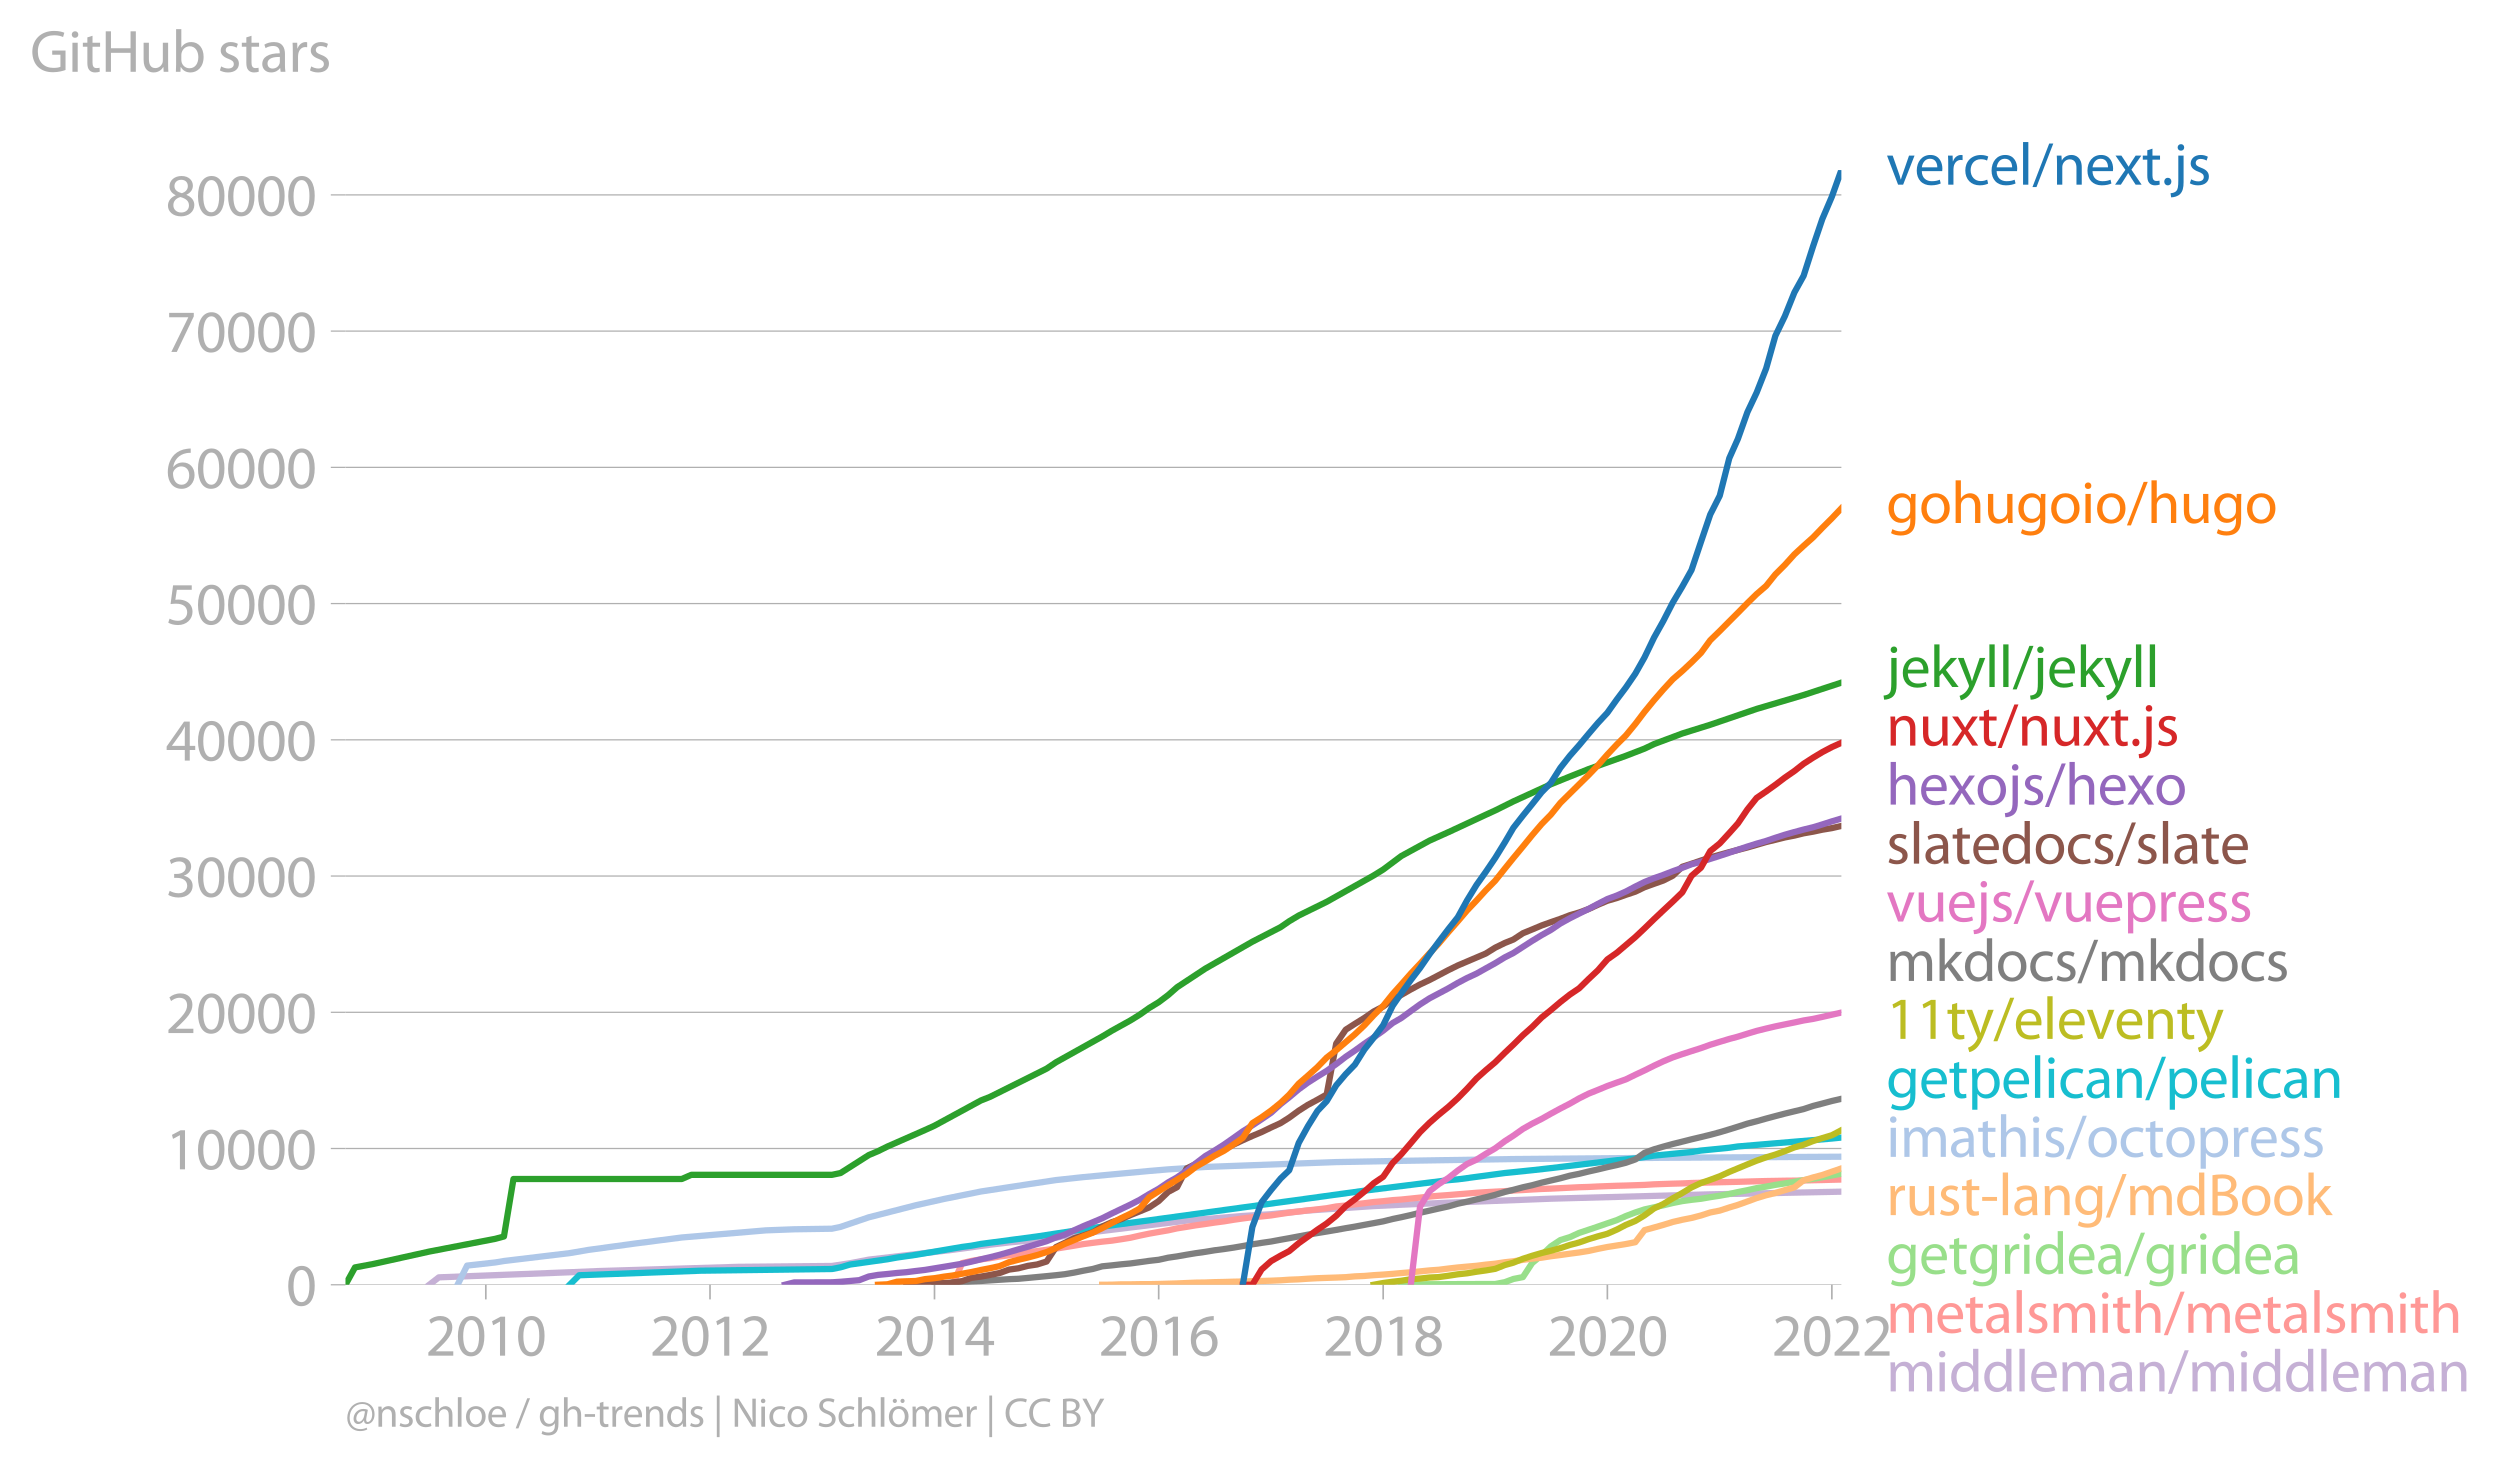 <?xml version="1.0" encoding="utf-8" standalone="no"?>
<!DOCTYPE svg PUBLIC "-//W3C//DTD SVG 1.1//EN"
  "http://www.w3.org/Graphics/SVG/1.1/DTD/svg11.dtd">
<svg xmlns:xlink="http://www.w3.org/1999/xlink" width="596.83pt" height="350.236pt" viewBox="0 0 596.83 350.236" xmlns="http://www.w3.org/2000/svg" version="1.1">
 <defs>
  <style type="text/css">*{stroke-linejoin: round; stroke-linecap: butt}</style>
 </defs>
 <g id="figure_1">
  <g id="patch_1">
   <path d="M 0 350.236 
L 596.83 350.236 
L 596.83 -0 
L 0 -0 
L 0 350.236 
z
" style="fill: none"/>
  </g>
  <g id="axes_1">
   <g id="patch_2">
    <path d="M 82.476 306.709 
L 439.596 306.709 
L 439.596 40.597 
L 82.476 40.597 
L 82.476 306.709 
z
" style="fill: none"/>
   </g>
   <g id="matplotlib.axis_1">
    <g id="xtick_1">
     <g id="line2d_1">
      <defs>
       <path id="maad764e8aa" d="M 0 0 
L 0 3.5 
" style="stroke: #b0b0b0; stroke-width: 0.4"/>
      </defs>
      <g>
       <use xlink:href="#maad764e8aa" x="115.981" y="306.709" style="fill: #b0b0b0; stroke: #b0b0b0; stroke-width: 0.4"/>
      </g>
     </g>
     <g id="text_1">
      <!-- 2010 -->
      <g style="fill: #b0b0b0" transform="translate(101.618 323.649)scale(0.14 -0.14)">
       <defs>
        <path id="MyriadPro-Regular-32" d="M 2944 0 
L 2944 467 
L 1075 467 
L 1075 480 
L 1408 787 
C 2285 1632 2842 2253 2842 3021 
C 2842 3616 2464 4230 1568 4230 
C 1088 4230 678 4051 390 3808 
L 570 3411 
C 762 3571 1075 3763 1453 3763 
C 2074 3763 2278 3373 2278 2950 
C 2272 2323 1792 1786 730 774 
L 288 346 
L 288 0 
L 2944 0 
z
" transform="scale(0.016)"/>
        <path id="MyriadPro-Regular-30" d="M 1677 4230 
C 832 4230 230 3462 230 2067 
C 243 691 794 -70 1606 -70 
C 2528 -70 3053 710 3053 2125 
C 3053 3450 2554 4230 1677 4230 
z
M 1645 3795 
C 2227 3795 2490 3123 2490 2099 
C 2490 1037 2214 365 1638 365 
C 1126 365 794 979 794 2061 
C 794 3194 1152 3795 1645 3795 
z
" transform="scale(0.016)"/>
        <path id="MyriadPro-Regular-31" d="M 1510 0 
L 2054 0 
L 2054 4160 
L 1574 4160 
L 666 3674 
L 774 3245 
L 1498 3635 
L 1510 3635 
L 1510 0 
z
" transform="scale(0.016)"/>
       </defs>
       <use xlink:href="#MyriadPro-Regular-32"/>
       <use xlink:href="#MyriadPro-Regular-30" x="51.3"/>
       <use xlink:href="#MyriadPro-Regular-31" x="102.6"/>
       <use xlink:href="#MyriadPro-Regular-30" x="153.9"/>
      </g>
     </g>
    </g>
    <g id="xtick_2">
     <g id="line2d_2">
      <g>
       <use xlink:href="#maad764e8aa" x="169.502" y="306.709" style="fill: #b0b0b0; stroke: #b0b0b0; stroke-width: 0.4"/>
      </g>
     </g>
     <g id="text_2">
      <!-- 2012 -->
      <g style="fill: #b0b0b0" transform="translate(155.139 323.649)scale(0.14 -0.14)">
       <use xlink:href="#MyriadPro-Regular-32"/>
       <use xlink:href="#MyriadPro-Regular-30" x="51.3"/>
       <use xlink:href="#MyriadPro-Regular-31" x="102.6"/>
       <use xlink:href="#MyriadPro-Regular-32" x="153.9"/>
      </g>
     </g>
    </g>
    <g id="xtick_3">
     <g id="line2d_3">
      <g>
       <use xlink:href="#maad764e8aa" x="223.095" y="306.709" style="fill: #b0b0b0; stroke: #b0b0b0; stroke-width: 0.4"/>
      </g>
     </g>
     <g id="text_3">
      <!-- 2014 -->
      <g style="fill: #b0b0b0" transform="translate(208.732 323.649)scale(0.14 -0.14)">
       <defs>
        <path id="MyriadPro-Regular-34" d="M 2560 0 
L 2560 1133 
L 3142 1133 
L 3142 1574 
L 2560 1574 
L 2560 4160 
L 1952 4160 
L 96 1504 
L 96 1133 
L 2029 1133 
L 2029 0 
L 2560 0 
z
M 666 1574 
L 666 1587 
L 1683 3002 
C 1798 3194 1901 3373 2029 3616 
L 2048 3616 
C 2035 3398 2029 3181 2029 2963 
L 2029 1574 
L 666 1574 
z
" transform="scale(0.016)"/>
       </defs>
       <use xlink:href="#MyriadPro-Regular-32"/>
       <use xlink:href="#MyriadPro-Regular-30" x="51.3"/>
       <use xlink:href="#MyriadPro-Regular-31" x="102.6"/>
       <use xlink:href="#MyriadPro-Regular-34" x="153.9"/>
      </g>
     </g>
    </g>
    <g id="xtick_4">
     <g id="line2d_4">
      <g>
       <use xlink:href="#maad764e8aa" x="276.616" y="306.709" style="fill: #b0b0b0; stroke: #b0b0b0; stroke-width: 0.4"/>
      </g>
     </g>
     <g id="text_4">
      <!-- 2016 -->
      <g style="fill: #b0b0b0" transform="translate(262.253 323.649)scale(0.14 -0.14)">
       <defs>
        <path id="MyriadPro-Regular-36" d="M 2662 4224 
C 2560 4224 2419 4218 2253 4192 
C 1728 4128 1267 3917 922 3578 
C 512 3168 218 2522 218 1702 
C 218 621 800 -70 1690 -70 
C 2554 -70 3072 634 3072 1395 
C 3072 2208 2554 2739 1818 2739 
C 1357 2739 1011 2522 813 2259 
L 794 2259 
C 890 2944 1357 3590 2240 3738 
C 2400 3763 2547 3770 2662 3763 
L 2662 4224 
z
M 1690 365 
C 1101 365 787 870 774 1555 
C 774 1658 800 1741 838 1805 
C 992 2106 1306 2317 1645 2317 
C 2163 2317 2502 1958 2502 1363 
C 2502 768 2176 365 1696 365 
L 1690 365 
z
" transform="scale(0.016)"/>
       </defs>
       <use xlink:href="#MyriadPro-Regular-32"/>
       <use xlink:href="#MyriadPro-Regular-30" x="51.3"/>
       <use xlink:href="#MyriadPro-Regular-31" x="102.6"/>
       <use xlink:href="#MyriadPro-Regular-36" x="153.9"/>
      </g>
     </g>
    </g>
    <g id="xtick_5">
     <g id="line2d_5">
      <g>
       <use xlink:href="#maad764e8aa" x="330.209" y="306.709" style="fill: #b0b0b0; stroke: #b0b0b0; stroke-width: 0.4"/>
      </g>
     </g>
     <g id="text_5">
      <!-- 2018 -->
      <g style="fill: #b0b0b0" transform="translate(315.846 323.649)scale(0.14 -0.14)">
       <defs>
        <path id="MyriadPro-Regular-38" d="M 1062 2170 
C 550 1952 237 1581 237 1056 
C 237 448 762 -70 1632 -70 
C 2426 -70 3046 416 3046 1139 
C 3046 1645 2726 2010 2208 2214 
L 2208 2234 
C 2720 2477 2893 2854 2893 3206 
C 2893 3725 2490 4230 1683 4230 
C 954 4230 397 3782 397 3123 
C 397 2765 595 2406 1056 2189 
L 1062 2170 
z
M 1645 339 
C 1114 339 794 710 813 1133 
C 813 1530 1075 1850 1562 1990 
C 2125 1830 2477 1587 2477 1082 
C 2477 659 2150 339 1645 339 
z
M 1651 3827 
C 2157 3827 2355 3482 2355 3149 
C 2355 2771 2080 2515 1722 2394 
C 1242 2522 928 2746 928 3162 
C 928 3520 1184 3827 1651 3827 
z
" transform="scale(0.016)"/>
       </defs>
       <use xlink:href="#MyriadPro-Regular-32"/>
       <use xlink:href="#MyriadPro-Regular-30" x="51.3"/>
       <use xlink:href="#MyriadPro-Regular-31" x="102.6"/>
       <use xlink:href="#MyriadPro-Regular-38" x="153.9"/>
      </g>
     </g>
    </g>
    <g id="xtick_6">
     <g id="line2d_6">
      <g>
       <use xlink:href="#maad764e8aa" x="383.73" y="306.709" style="fill: #b0b0b0; stroke: #b0b0b0; stroke-width: 0.4"/>
      </g>
     </g>
     <g id="text_6">
      <!-- 2020 -->
      <g style="fill: #b0b0b0" transform="translate(369.367 323.649)scale(0.14 -0.14)">
       <use xlink:href="#MyriadPro-Regular-32"/>
       <use xlink:href="#MyriadPro-Regular-30" x="51.3"/>
       <use xlink:href="#MyriadPro-Regular-32" x="102.6"/>
       <use xlink:href="#MyriadPro-Regular-30" x="153.9"/>
      </g>
     </g>
    </g>
    <g id="xtick_7">
     <g id="line2d_7">
      <g>
       <use xlink:href="#maad764e8aa" x="437.323" y="306.709" style="fill: #b0b0b0; stroke: #b0b0b0; stroke-width: 0.4"/>
      </g>
     </g>
     <g id="text_7">
      <!-- 2022 -->
      <g style="fill: #b0b0b0" transform="translate(422.96 323.649)scale(0.14 -0.14)">
       <use xlink:href="#MyriadPro-Regular-32"/>
       <use xlink:href="#MyriadPro-Regular-30" x="51.3"/>
       <use xlink:href="#MyriadPro-Regular-32" x="102.6"/>
       <use xlink:href="#MyriadPro-Regular-32" x="153.9"/>
      </g>
     </g>
    </g>
   </g>
   <g id="matplotlib.axis_2">
    <g id="ytick_1">
     <g id="line2d_8">
      <path d="M 82.476 306.709 
L 439.596 306.709 
" clip-path="url(#pd2f2a9c0b2)" style="fill: none; stroke: #b0b0b0; stroke-width: 0.3; stroke-linecap: square"/>
     </g>
     <g id="line2d_9">
      <defs>
       <path id="m0c0b543b63" d="M 0 0 
L -3.5 0 
" style="stroke: #b0b0b0; stroke-width: 0.3"/>
      </defs>
      <g>
       <use xlink:href="#m0c0b543b63" x="82.476" y="306.709" style="fill: #b0b0b0; stroke: #b0b0b0; stroke-width: 0.3"/>
      </g>
     </g>
     <g id="text_8">
      <!-- 0 -->
      <g style="fill: #b0b0b0" transform="translate(68.295 311.679)scale(0.14 -0.14)">
       <use xlink:href="#MyriadPro-Regular-30"/>
      </g>
     </g>
    </g>
    <g id="ytick_2">
     <g id="line2d_10">
      <path d="M 82.476 274.186 
L 439.596 274.186 
" clip-path="url(#pd2f2a9c0b2)" style="fill: none; stroke: #b0b0b0; stroke-width: 0.3; stroke-linecap: square"/>
     </g>
     <g id="line2d_11">
      <g>
       <use xlink:href="#m0c0b543b63" x="82.476" y="274.186" style="fill: #b0b0b0; stroke: #b0b0b0; stroke-width: 0.3"/>
      </g>
     </g>
     <g id="text_9">
      <!-- 10000 -->
      <g style="fill: #b0b0b0" transform="translate(39.568 279.156)scale(0.14 -0.14)">
       <use xlink:href="#MyriadPro-Regular-31"/>
       <use xlink:href="#MyriadPro-Regular-30" x="51.3"/>
       <use xlink:href="#MyriadPro-Regular-30" x="102.6"/>
       <use xlink:href="#MyriadPro-Regular-30" x="153.9"/>
       <use xlink:href="#MyriadPro-Regular-30" x="205.2"/>
      </g>
     </g>
    </g>
    <g id="ytick_3">
     <g id="line2d_12">
      <path d="M 82.476 241.662 
L 439.596 241.662 
" clip-path="url(#pd2f2a9c0b2)" style="fill: none; stroke: #b0b0b0; stroke-width: 0.3; stroke-linecap: square"/>
     </g>
     <g id="line2d_13">
      <g>
       <use xlink:href="#m0c0b543b63" x="82.476" y="241.662" style="fill: #b0b0b0; stroke: #b0b0b0; stroke-width: 0.3"/>
      </g>
     </g>
     <g id="text_10">
      <!-- 20000 -->
      <g style="fill: #b0b0b0" transform="translate(39.568 246.632)scale(0.14 -0.14)">
       <use xlink:href="#MyriadPro-Regular-32"/>
       <use xlink:href="#MyriadPro-Regular-30" x="51.3"/>
       <use xlink:href="#MyriadPro-Regular-30" x="102.6"/>
       <use xlink:href="#MyriadPro-Regular-30" x="153.9"/>
       <use xlink:href="#MyriadPro-Regular-30" x="205.2"/>
      </g>
     </g>
    </g>
    <g id="ytick_4">
     <g id="line2d_14">
      <path d="M 82.476 209.139 
L 439.596 209.139 
" clip-path="url(#pd2f2a9c0b2)" style="fill: none; stroke: #b0b0b0; stroke-width: 0.3; stroke-linecap: square"/>
     </g>
     <g id="line2d_15">
      <g>
       <use xlink:href="#m0c0b543b63" x="82.476" y="209.139" style="fill: #b0b0b0; stroke: #b0b0b0; stroke-width: 0.3"/>
      </g>
     </g>
     <g id="text_11">
      <!-- 30000 -->
      <g style="fill: #b0b0b0" transform="translate(39.568 214.109)scale(0.14 -0.14)">
       <defs>
        <path id="MyriadPro-Regular-33" d="M 269 211 
C 474 77 883 -70 1350 -70 
C 2349 -70 2867 512 2867 1178 
C 2867 1760 2451 2144 1939 2246 
L 1939 2259 
C 2451 2445 2707 2810 2707 3238 
C 2707 3744 2336 4230 1517 4230 
C 1069 4230 646 4070 429 3910 
L 576 3501 
C 755 3629 1075 3776 1408 3776 
C 1926 3776 2138 3482 2138 3149 
C 2138 2656 1619 2445 1210 2445 
L 896 2445 
L 896 2022 
L 1210 2022 
C 1754 2022 2278 1773 2285 1190 
C 2291 845 2067 384 1344 384 
C 954 384 582 544 422 646 
L 269 211 
z
" transform="scale(0.016)"/>
       </defs>
       <use xlink:href="#MyriadPro-Regular-33"/>
       <use xlink:href="#MyriadPro-Regular-30" x="51.3"/>
       <use xlink:href="#MyriadPro-Regular-30" x="102.6"/>
       <use xlink:href="#MyriadPro-Regular-30" x="153.9"/>
       <use xlink:href="#MyriadPro-Regular-30" x="205.2"/>
      </g>
     </g>
    </g>
    <g id="ytick_5">
     <g id="line2d_16">
      <path d="M 82.476 176.616 
L 439.596 176.616 
" clip-path="url(#pd2f2a9c0b2)" style="fill: none; stroke: #b0b0b0; stroke-width: 0.3; stroke-linecap: square"/>
     </g>
     <g id="line2d_17">
      <g>
       <use xlink:href="#m0c0b543b63" x="82.476" y="176.616" style="fill: #b0b0b0; stroke: #b0b0b0; stroke-width: 0.3"/>
      </g>
     </g>
     <g id="text_12">
      <!-- 40000 -->
      <g style="fill: #b0b0b0" transform="translate(39.568 181.586)scale(0.14 -0.14)">
       <use xlink:href="#MyriadPro-Regular-34"/>
       <use xlink:href="#MyriadPro-Regular-30" x="51.3"/>
       <use xlink:href="#MyriadPro-Regular-30" x="102.6"/>
       <use xlink:href="#MyriadPro-Regular-30" x="153.9"/>
       <use xlink:href="#MyriadPro-Regular-30" x="205.2"/>
      </g>
     </g>
    </g>
    <g id="ytick_6">
     <g id="line2d_18">
      <path d="M 82.476 144.093 
L 439.596 144.093 
" clip-path="url(#pd2f2a9c0b2)" style="fill: none; stroke: #b0b0b0; stroke-width: 0.3; stroke-linecap: square"/>
     </g>
     <g id="line2d_19">
      <g>
       <use xlink:href="#m0c0b543b63" x="82.476" y="144.093" style="fill: #b0b0b0; stroke: #b0b0b0; stroke-width: 0.3"/>
      </g>
     </g>
     <g id="text_13">
      <!-- 50000 -->
      <g style="fill: #b0b0b0" transform="translate(39.568 149.063)scale(0.14 -0.14)">
       <defs>
        <path id="MyriadPro-Regular-35" d="M 2771 4160 
L 781 4160 
L 512 2163 
C 666 2182 851 2208 1088 2208 
C 1920 2208 2278 1824 2285 1286 
C 2285 730 1830 384 1299 384 
C 922 384 582 512 410 614 
L 269 186 
C 467 58 851 -70 1306 -70 
C 2208 -70 2854 538 2854 1350 
C 2854 1875 2586 2234 2259 2419 
C 2003 2573 1683 2643 1363 2643 
C 1210 2643 1120 2630 1024 2618 
L 1184 3686 
L 2771 3686 
L 2771 4160 
z
" transform="scale(0.016)"/>
       </defs>
       <use xlink:href="#MyriadPro-Regular-35"/>
       <use xlink:href="#MyriadPro-Regular-30" x="51.3"/>
       <use xlink:href="#MyriadPro-Regular-30" x="102.6"/>
       <use xlink:href="#MyriadPro-Regular-30" x="153.9"/>
       <use xlink:href="#MyriadPro-Regular-30" x="205.2"/>
      </g>
     </g>
    </g>
    <g id="ytick_7">
     <g id="line2d_20">
      <path d="M 82.476 111.569 
L 439.596 111.569 
" clip-path="url(#pd2f2a9c0b2)" style="fill: none; stroke: #b0b0b0; stroke-width: 0.3; stroke-linecap: square"/>
     </g>
     <g id="line2d_21">
      <g>
       <use xlink:href="#m0c0b543b63" x="82.476" y="111.569" style="fill: #b0b0b0; stroke: #b0b0b0; stroke-width: 0.3"/>
      </g>
     </g>
     <g id="text_14">
      <!-- 60000 -->
      <g style="fill: #b0b0b0" transform="translate(39.568 116.539)scale(0.14 -0.14)">
       <use xlink:href="#MyriadPro-Regular-36"/>
       <use xlink:href="#MyriadPro-Regular-30" x="51.3"/>
       <use xlink:href="#MyriadPro-Regular-30" x="102.6"/>
       <use xlink:href="#MyriadPro-Regular-30" x="153.9"/>
       <use xlink:href="#MyriadPro-Regular-30" x="205.2"/>
      </g>
     </g>
    </g>
    <g id="ytick_8">
     <g id="line2d_22">
      <path d="M 82.476 79.046 
L 439.596 79.046 
" clip-path="url(#pd2f2a9c0b2)" style="fill: none; stroke: #b0b0b0; stroke-width: 0.3; stroke-linecap: square"/>
     </g>
     <g id="line2d_23">
      <g>
       <use xlink:href="#m0c0b543b63" x="82.476" y="79.046" style="fill: #b0b0b0; stroke: #b0b0b0; stroke-width: 0.3"/>
      </g>
     </g>
     <g id="text_15">
      <!-- 70000 -->
      <g style="fill: #b0b0b0" transform="translate(39.568 84.016)scale(0.14 -0.14)">
       <defs>
        <path id="MyriadPro-Regular-37" d="M 365 4160 
L 365 3693 
L 2400 3693 
L 2400 3680 
L 595 0 
L 1178 0 
L 2989 3789 
L 2989 4160 
L 365 4160 
z
" transform="scale(0.016)"/>
       </defs>
       <use xlink:href="#MyriadPro-Regular-37"/>
       <use xlink:href="#MyriadPro-Regular-30" x="51.3"/>
       <use xlink:href="#MyriadPro-Regular-30" x="102.6"/>
       <use xlink:href="#MyriadPro-Regular-30" x="153.9"/>
       <use xlink:href="#MyriadPro-Regular-30" x="205.2"/>
      </g>
     </g>
    </g>
    <g id="ytick_9">
     <g id="line2d_24">
      <path d="M 82.476 46.523 
L 439.596 46.523 
" clip-path="url(#pd2f2a9c0b2)" style="fill: none; stroke: #b0b0b0; stroke-width: 0.3; stroke-linecap: square"/>
     </g>
     <g id="line2d_25">
      <g>
       <use xlink:href="#m0c0b543b63" x="82.476" y="46.523" style="fill: #b0b0b0; stroke: #b0b0b0; stroke-width: 0.3"/>
      </g>
     </g>
     <g id="text_16">
      <!-- 80000 -->
      <g style="fill: #b0b0b0" transform="translate(39.568 51.493)scale(0.14 -0.14)">
       <use xlink:href="#MyriadPro-Regular-38"/>
       <use xlink:href="#MyriadPro-Regular-30" x="51.3"/>
       <use xlink:href="#MyriadPro-Regular-30" x="102.6"/>
       <use xlink:href="#MyriadPro-Regular-30" x="153.9"/>
       <use xlink:href="#MyriadPro-Regular-30" x="205.2"/>
      </g>
     </g>
    </g>
    <g id="text_17">
     <!-- GitHub stars -->
     <g style="fill: #b0b0b0" transform="translate(7.2 17.14)scale(0.14 -0.14)">
      <defs>
       <path id="MyriadPro-Regular-47" d="M 3770 2266 
L 2349 2266 
L 2349 1818 
L 3226 1818 
L 3226 531 
C 3098 467 2848 416 2483 416 
C 1478 416 819 1062 819 2157 
C 819 3238 1504 3891 2554 3891 
C 2989 3891 3277 3808 3507 3706 
L 3642 4160 
C 3456 4250 3066 4358 2566 4358 
C 1120 4358 237 3418 230 2131 
C 230 1459 461 883 832 525 
C 1254 122 1792 -45 2445 -45 
C 3027 -45 3520 102 3770 192 
L 3770 2266 
z
" transform="scale(0.016)"/>
       <path id="MyriadPro-Regular-69" d="M 1030 0 
L 1030 3098 
L 467 3098 
L 467 0 
L 1030 0 
z
M 749 4320 
C 544 4320 397 4166 397 3968 
C 397 3776 538 3622 736 3622 
C 960 3622 1101 3776 1094 3968 
C 1094 4166 960 4320 749 4320 
z
" transform="scale(0.016)"/>
       <path id="MyriadPro-Regular-74" d="M 595 3667 
L 595 3098 
L 115 3098 
L 115 2669 
L 595 2669 
L 595 979 
C 595 614 653 339 813 173 
C 947 19 1158 -70 1421 -70 
C 1638 -70 1811 -32 1920 13 
L 1894 435 
C 1811 410 1722 397 1568 397 
C 1254 397 1146 614 1146 998 
L 1146 2669 
L 1952 2669 
L 1952 3098 
L 1146 3098 
L 1146 3840 
L 595 3667 
z
" transform="scale(0.016)"/>
       <path id="MyriadPro-Regular-48" d="M 486 4314 
L 486 0 
L 1043 0 
L 1043 2022 
L 3130 2022 
L 3130 0 
L 3693 0 
L 3693 4314 
L 3130 4314 
L 3130 2509 
L 1043 2509 
L 1043 4314 
L 486 4314 
z
" transform="scale(0.016)"/>
       <path id="MyriadPro-Regular-75" d="M 3059 3098 
L 2496 3098 
L 2496 1197 
C 2496 1094 2477 992 2445 909 
C 2342 659 2080 397 1702 397 
C 1190 397 1011 794 1011 1382 
L 1011 3098 
L 448 3098 
L 448 1286 
C 448 198 1030 -70 1517 -70 
C 2067 -70 2394 256 2541 506 
L 2554 506 
L 2586 0 
L 3085 0 
C 3066 243 3059 525 3059 845 
L 3059 3098 
z
" transform="scale(0.016)"/>
       <path id="MyriadPro-Regular-62" d="M 467 800 
C 467 525 454 211 442 0 
L 928 0 
L 954 512 
L 973 512 
C 1203 102 1562 -70 2010 -70 
C 2701 -70 3398 480 3398 1587 
C 3405 2528 2861 3168 2093 3168 
C 1594 3168 1235 2944 1037 2598 
L 1024 2598 
L 1024 4544 
L 467 4544 
L 467 800 
z
M 1024 1798 
C 1024 1888 1043 1965 1056 2029 
C 1171 2458 1530 2720 1914 2720 
C 2515 2720 2835 2189 2835 1568 
C 2835 858 2483 378 1894 378 
C 1485 378 1158 646 1050 1037 
C 1037 1101 1024 1171 1024 1242 
L 1024 1798 
z
" transform="scale(0.016)"/>
       <path id="MyriadPro-Regular-20" transform="scale(0.016)"/>
       <path id="MyriadPro-Regular-73" d="M 250 147 
C 467 19 781 -70 1120 -70 
C 1856 -70 2278 320 2278 864 
C 2278 1325 2003 1594 1466 1798 
C 1062 1952 877 2067 877 2323 
C 877 2554 1062 2746 1395 2746 
C 1683 2746 1907 2643 2029 2566 
L 2170 2976 
C 1997 3078 1722 3168 1408 3168 
C 742 3168 339 2758 339 2259 
C 339 1888 602 1581 1158 1382 
C 1574 1229 1734 1082 1734 813 
C 1734 557 1542 352 1133 352 
C 851 352 557 467 390 576 
L 250 147 
z
" transform="scale(0.016)"/>
       <path id="MyriadPro-Regular-61" d="M 2643 1901 
C 2643 2522 2413 3168 1466 3168 
C 1075 3168 704 3059 448 2893 
L 576 2522 
C 794 2662 1094 2752 1382 2752 
C 2016 2752 2086 2291 2086 2035 
L 2086 1971 
C 890 1978 224 1568 224 819 
C 224 371 544 -70 1171 -70 
C 1613 -70 1946 147 2118 390 
L 2138 390 
L 2182 0 
L 2694 0 
C 2656 211 2643 474 2643 742 
L 2643 1901 
z
M 2099 1043 
C 2099 986 2086 922 2067 864 
C 1978 602 1722 346 1318 346 
C 1030 346 787 518 787 883 
C 787 1485 1485 1594 2099 1581 
L 2099 1043 
z
" transform="scale(0.016)"/>
       <path id="MyriadPro-Regular-72" d="M 467 0 
L 1024 0 
L 1024 1651 
C 1024 1747 1037 1837 1050 1914 
C 1126 2336 1408 2637 1805 2637 
C 1882 2637 1939 2630 1997 2618 
L 1997 3149 
C 1946 3162 1901 3168 1837 3168 
C 1459 3168 1120 2906 979 2490 
L 954 2490 
L 934 3098 
L 442 3098 
C 461 2810 467 2496 467 2131 
L 467 0 
z
" transform="scale(0.016)"/>
      </defs>
      <use xlink:href="#MyriadPro-Regular-47"/>
      <use xlink:href="#MyriadPro-Regular-69" x="64.6"/>
      <use xlink:href="#MyriadPro-Regular-74" x="88"/>
      <use xlink:href="#MyriadPro-Regular-48" x="121.1"/>
      <use xlink:href="#MyriadPro-Regular-75" x="186.3"/>
      <use xlink:href="#MyriadPro-Regular-62" x="241.4"/>
      <use xlink:href="#MyriadPro-Regular-20" x="298.3"/>
      <use xlink:href="#MyriadPro-Regular-73" x="319.5"/>
      <use xlink:href="#MyriadPro-Regular-74" x="359.1"/>
      <use xlink:href="#MyriadPro-Regular-61" x="392.2"/>
      <use xlink:href="#MyriadPro-Regular-72" x="440.4"/>
      <use xlink:href="#MyriadPro-Regular-73" x="473.1"/>
     </g>
    </g>
   </g>
   <g id="line2d_26">
    <path d="M 102.491 306.709 
L 104.764 304.943 
L 135.997 303.73 
L 142.742 303.447 
L 176.174 302.435 
L 198.608 302.227 
L 202.934 301.57 
L 207.406 300.715 
L 227.421 298.37 
L 236.366 297.15 
L 240.911 296.607 
L 245.383 296.191 
L 252.128 295.492 
L 254.181 295.036 
L 258.653 294.415 
L 283.288 291.397 
L 296.704 290.291 
L 303.449 289.872 
L 312.247 288.99 
L 327.937 287.93 
L 334.535 287.605 
L 345.752 287.114 
L 354.697 286.772 
L 370.24 286.164 
L 408.291 285.127 
L 439.596 284.489 
L 439.596 284.489 
" clip-path="url(#pd2f2a9c0b2)" style="fill: none; stroke: #c5b0d5; stroke-width: 1.5; stroke-linecap: square"/>
   </g>
   <g id="line2d_27">
    <path d="M 225.368 306.709 
L 227.421 306.703 
L 229.694 301.544 
L 231.893 301.034 
L 234.166 300.647 
L 236.366 300.367 
L 238.638 299.967 
L 240.911 299.668 
L 243.111 299.408 
L 245.383 298.972 
L 247.583 298.676 
L 249.856 298.37 
L 252.128 298.081 
L 254.181 297.749 
L 256.454 297.381 
L 258.653 297.001 
L 260.926 296.705 
L 263.126 296.425 
L 265.399 296.188 
L 267.671 295.846 
L 269.871 295.488 
L 272.144 294.971 
L 274.343 294.513 
L 276.616 294.11 
L 278.889 293.719 
L 281.015 293.248 
L 283.288 292.89 
L 285.487 292.522 
L 287.76 292.207 
L 289.959 291.872 
L 292.232 291.576 
L 294.505 291.199 
L 296.704 290.883 
L 298.977 290.587 
L 301.177 290.408 
L 303.449 290.161 
L 305.722 289.803 
L 307.775 289.501 
L 310.048 289.228 
L 312.247 288.958 
L 314.52 288.707 
L 316.719 288.441 
L 318.992 288.021 
L 321.265 287.787 
L 323.464 287.507 
L 325.737 287.244 
L 327.937 286.961 
L 330.209 286.762 
L 332.482 286.509 
L 334.535 286.366 
L 336.808 286.135 
L 339.007 285.904 
L 341.28 285.657 
L 343.48 285.465 
L 345.752 285.302 
L 348.025 285.114 
L 350.225 284.938 
L 352.497 284.749 
L 354.697 284.609 
L 356.97 284.483 
L 359.242 284.369 
L 361.295 284.213 
L 363.568 284.099 
L 365.767 283.965 
L 368.04 283.842 
L 370.24 283.761 
L 372.513 283.65 
L 374.785 283.539 
L 376.985 283.429 
L 379.258 283.361 
L 381.457 283.253 
L 383.73 283.165 
L 386.003 283.081 
L 388.129 283.026 
L 390.402 282.951 
L 392.601 282.876 
L 394.874 282.736 
L 397.073 282.658 
L 399.346 282.58 
L 401.619 282.518 
L 403.818 282.424 
L 406.091 282.362 
L 408.291 282.297 
L 410.563 282.239 
L 412.836 282.183 
L 414.889 282.138 
L 417.162 282.073 
L 419.361 282.011 
L 421.634 281.956 
L 423.833 281.917 
L 426.106 281.874 
L 428.379 281.851 
L 430.578 281.819 
L 432.851 281.76 
L 435.051 281.712 
L 437.323 281.647 
L 439.596 281.591 
" clip-path="url(#pd2f2a9c0b2)" style="fill: none; stroke: #ff9896; stroke-width: 1.5; stroke-linecap: square"/>
   </g>
   <g id="line2d_28">
    <path d="M 334.535 306.709 
L 336.808 306.621 
L 339.007 306.595 
L 341.28 306.585 
L 343.48 306.582 
L 345.752 306.569 
L 348.025 306.556 
L 350.225 306.55 
L 352.497 306.54 
L 354.697 306.537 
L 356.97 306.527 
L 359.242 306.098 
L 361.295 305.33 
L 363.568 304.884 
L 365.767 301.535 
L 368.04 299.645 
L 370.24 297.547 
L 372.513 296.041 
L 374.785 295.339 
L 376.985 294.337 
L 379.258 293.576 
L 381.457 292.835 
L 383.73 292.048 
L 386.003 291.277 
L 388.129 290.317 
L 390.402 289.455 
L 392.601 288.727 
L 394.874 288.229 
L 397.073 287.748 
L 399.346 287.198 
L 401.619 286.74 
L 403.818 286.437 
L 406.091 286.184 
L 408.291 285.8 
L 410.563 285.455 
L 412.836 285.036 
L 414.889 284.583 
L 417.162 284.135 
L 419.361 283.647 
L 421.634 283.279 
L 423.833 282.866 
L 426.106 282.521 
L 428.379 282.131 
L 430.578 281.741 
L 432.851 281.416 
L 435.051 281.045 
L 437.323 280.616 
L 439.596 280.196 
" clip-path="url(#pd2f2a9c0b2)" style="fill: none; stroke: #98df8a; stroke-width: 1.5; stroke-linecap: square"/>
   </g>
   <g id="text_18">
    <!-- vercel/next.js -->
    <g style="fill: #1f77b4" transform="translate(450.31 44.09)scale(0.14 -0.14)">
     <defs>
      <path id="MyriadPro-Regular-76" d="M 83 3098 
L 1261 0 
L 1798 0 
L 3014 3098 
L 2426 3098 
L 1824 1357 
C 1722 1075 1632 819 1562 563 
L 1542 563 
C 1478 819 1395 1075 1293 1357 
L 685 3098 
L 83 3098 
z
" transform="scale(0.016)"/>
      <path id="MyriadPro-Regular-65" d="M 2957 1446 
C 2963 1504 2976 1594 2976 1709 
C 2976 2278 2707 3168 1696 3168 
C 794 3168 243 2432 243 1498 
C 243 563 813 -70 1766 -70 
C 2259 -70 2598 38 2797 128 
L 2701 531 
C 2490 442 2246 371 1843 371 
C 1280 371 794 685 781 1446 
L 2957 1446 
z
M 787 1850 
C 832 2240 1082 2765 1651 2765 
C 2285 2765 2438 2208 2432 1850 
L 787 1850 
z
" transform="scale(0.016)"/>
      <path id="MyriadPro-Regular-63" d="M 2579 538 
C 2419 467 2208 384 1888 384 
C 1274 384 813 826 813 1542 
C 813 2189 1197 2714 1907 2714 
C 2214 2714 2426 2643 2560 2566 
L 2688 3002 
C 2534 3078 2240 3162 1907 3162 
C 896 3162 243 2470 243 1517 
C 243 570 851 -70 1786 -70 
C 2202 -70 2528 38 2675 115 
L 2579 538 
z
" transform="scale(0.016)"/>
      <path id="MyriadPro-Regular-6c" d="M 467 0 
L 1030 0 
L 1030 4544 
L 467 4544 
L 467 0 
z
" transform="scale(0.016)"/>
      <path id="MyriadPro-Regular-2f" d="M 422 -256 
L 2214 4384 
L 1779 4384 
L -6 -256 
L 422 -256 
z
" transform="scale(0.016)"/>
      <path id="MyriadPro-Regular-6e" d="M 467 0 
L 1030 0 
L 1030 1862 
C 1030 1958 1043 2054 1069 2125 
C 1165 2438 1453 2701 1824 2701 
C 2355 2701 2541 2285 2541 1786 
L 2541 0 
L 3104 0 
L 3104 1850 
C 3104 2912 2438 3168 2010 3168 
C 1498 3168 1139 2880 986 2586 
L 973 2586 
L 941 3098 
L 442 3098 
C 461 2842 467 2579 467 2259 
L 467 0 
z
" transform="scale(0.016)"/>
      <path id="MyriadPro-Regular-78" d="M 102 3098 
L 1152 1581 
L 51 0 
L 672 0 
L 1120 698 
C 1235 883 1344 1043 1446 1235 
L 1459 1235 
C 1568 1050 1670 877 1792 698 
L 2246 0 
L 2886 0 
L 1798 1600 
L 2854 3098 
L 2246 3098 
L 1811 2438 
C 1709 2272 1606 2112 1504 1926 
L 1485 1926 
C 1382 2099 1286 2259 1171 2432 
L 730 3098 
L 102 3098 
z
" transform="scale(0.016)"/>
      <path id="MyriadPro-Regular-2e" d="M 710 -70 
C 947 -70 1094 102 1094 333 
C 1094 570 941 736 717 736 
C 493 736 333 570 333 333 
C 333 102 486 -70 704 -70 
L 710 -70 
z
" transform="scale(0.016)"/>
      <path id="MyriadPro-Regular-6a" d="M -230 -1350 
C 70 -1350 480 -1248 730 -998 
C 1005 -717 1101 -326 1101 275 
L 1101 3098 
L 538 3098 
L 538 493 
C 538 -250 480 -499 326 -672 
C 192 -819 -32 -890 -288 -909 
L -230 -1350 
z
M 826 4320 
C 614 4320 467 4166 467 3968 
C 467 3782 602 3622 813 3622 
C 1037 3622 1171 3782 1165 3968 
C 1165 4166 1030 4320 826 4320 
z
" transform="scale(0.016)"/>
     </defs>
     <use xlink:href="#MyriadPro-Regular-76"/>
     <use xlink:href="#MyriadPro-Regular-65" x="48.1"/>
     <use xlink:href="#MyriadPro-Regular-72" x="98.2"/>
     <use xlink:href="#MyriadPro-Regular-63" x="130.9"/>
     <use xlink:href="#MyriadPro-Regular-65" x="175.7"/>
     <use xlink:href="#MyriadPro-Regular-6c" x="225.8"/>
     <use xlink:href="#MyriadPro-Regular-2f" x="249.4"/>
     <use xlink:href="#MyriadPro-Regular-6e" x="283.7"/>
     <use xlink:href="#MyriadPro-Regular-65" x="339.2"/>
     <use xlink:href="#MyriadPro-Regular-78" x="389.3"/>
     <use xlink:href="#MyriadPro-Regular-74" x="435.6"/>
     <use xlink:href="#MyriadPro-Regular-2e" x="468.7"/>
     <use xlink:href="#MyriadPro-Regular-6a" x="489.4"/>
     <use xlink:href="#MyriadPro-Regular-73" x="513.7"/>
    </g>
   </g>
   <g id="text_19">
    <!-- gohugoio/hugo -->
    <g style="fill: #ff7f0e" transform="translate(450.31 124.852)scale(0.14 -0.14)">
     <defs>
      <path id="MyriadPro-Regular-67" d="M 3110 2246 
C 3110 2624 3123 2874 3136 3098 
L 2643 3098 
L 2618 2630 
L 2605 2630 
C 2470 2886 2176 3168 1638 3168 
C 928 3168 243 2573 243 1523 
C 243 666 794 13 1562 13 
C 2042 13 2374 243 2547 531 
L 2560 531 
L 2560 186 
C 2560 -595 2138 -896 1562 -896 
C 1178 -896 858 -781 653 -653 
L 512 -1082 
C 762 -1248 1171 -1338 1542 -1338 
C 1933 -1338 2368 -1248 2669 -966 
C 2970 -698 3110 -262 3110 448 
L 3110 2246 
z
M 2554 1318 
C 2554 1222 2541 1114 2509 1018 
C 2387 659 2074 442 1728 442 
C 1120 442 813 947 813 1555 
C 813 2272 1197 2726 1734 2726 
C 2144 2726 2419 2458 2522 2131 
C 2547 2054 2554 1971 2554 1875 
L 2554 1318 
z
" transform="scale(0.016)"/>
      <path id="MyriadPro-Regular-6f" d="M 1779 3168 
C 922 3168 243 2560 243 1523 
C 243 544 890 -70 1728 -70 
C 2477 -70 3270 429 3270 1574 
C 3270 2522 2669 3168 1779 3168 
z
M 1766 2746 
C 2432 2746 2694 2080 2694 1555 
C 2694 858 2291 352 1754 352 
C 1203 352 813 864 813 1542 
C 813 2131 1101 2746 1766 2746 
z
" transform="scale(0.016)"/>
      <path id="MyriadPro-Regular-68" d="M 467 0 
L 1030 0 
L 1030 1869 
C 1030 1978 1037 2061 1069 2138 
C 1171 2445 1459 2701 1824 2701 
C 2355 2701 2541 2278 2541 1779 
L 2541 0 
L 3104 0 
L 3104 1843 
C 3104 2912 2438 3168 2022 3168 
C 1811 3168 1613 3104 1446 3008 
C 1274 2912 1133 2771 1043 2611 
L 1030 2611 
L 1030 4544 
L 467 4544 
L 467 0 
z
" transform="scale(0.016)"/>
     </defs>
     <use xlink:href="#MyriadPro-Regular-67"/>
     <use xlink:href="#MyriadPro-Regular-6f" x="55.9"/>
     <use xlink:href="#MyriadPro-Regular-68" x="110.8"/>
     <use xlink:href="#MyriadPro-Regular-75" x="166.3"/>
     <use xlink:href="#MyriadPro-Regular-67" x="221.4"/>
     <use xlink:href="#MyriadPro-Regular-6f" x="277.3"/>
     <use xlink:href="#MyriadPro-Regular-69" x="332.2"/>
     <use xlink:href="#MyriadPro-Regular-6f" x="355.6"/>
     <use xlink:href="#MyriadPro-Regular-2f" x="410.5"/>
     <use xlink:href="#MyriadPro-Regular-68" x="444.8"/>
     <use xlink:href="#MyriadPro-Regular-75" x="500.3"/>
     <use xlink:href="#MyriadPro-Regular-67" x="555.4"/>
     <use xlink:href="#MyriadPro-Regular-6f" x="611.3"/>
    </g>
   </g>
   <g id="text_20">
    <!-- jekyll/jekyll -->
    <g style="fill: #2ca02c" transform="translate(450.31 164.014)scale(0.14 -0.14)">
     <defs>
      <path id="MyriadPro-Regular-6b" d="M 1024 4544 
L 467 4544 
L 467 0 
L 1024 0 
L 1024 1165 
L 1312 1485 
L 2381 0 
L 3066 0 
L 1702 1824 
L 2899 3098 
L 2221 3098 
L 1312 2029 
C 1222 1920 1114 1786 1037 1677 
L 1024 1677 
L 1024 4544 
z
" transform="scale(0.016)"/>
      <path id="MyriadPro-Regular-79" d="M 58 3098 
L 1203 243 
C 1229 173 1242 128 1242 96 
C 1242 64 1222 19 1197 -38 
C 1069 -326 877 -544 723 -666 
C 557 -806 371 -896 230 -941 
L 371 -1414 
C 512 -1389 787 -1293 1062 -1050 
C 1446 -717 1722 -173 2125 890 
L 2970 3098 
L 2374 3098 
L 1760 1280 
C 1683 1056 1619 819 1562 634 
L 1549 634 
C 1498 819 1421 1062 1350 1267 
L 672 3098 
L 58 3098 
z
" transform="scale(0.016)"/>
     </defs>
     <use xlink:href="#MyriadPro-Regular-6a"/>
     <use xlink:href="#MyriadPro-Regular-65" x="24.3"/>
     <use xlink:href="#MyriadPro-Regular-6b" x="74.4"/>
     <use xlink:href="#MyriadPro-Regular-79" x="121.3"/>
     <use xlink:href="#MyriadPro-Regular-6c" x="168.4"/>
     <use xlink:href="#MyriadPro-Regular-6c" x="192"/>
     <use xlink:href="#MyriadPro-Regular-2f" x="215.6"/>
     <use xlink:href="#MyriadPro-Regular-6a" x="249.9"/>
     <use xlink:href="#MyriadPro-Regular-65" x="274.2"/>
     <use xlink:href="#MyriadPro-Regular-6b" x="324.3"/>
     <use xlink:href="#MyriadPro-Regular-79" x="371.2"/>
     <use xlink:href="#MyriadPro-Regular-6c" x="418.3"/>
     <use xlink:href="#MyriadPro-Regular-6c" x="441.9"/>
    </g>
   </g>
   <g id="text_21">
    <!-- nuxt/nuxt.js -->
    <g style="fill: #d62728" transform="translate(450.31 177.993)scale(0.14 -0.14)">
     <use xlink:href="#MyriadPro-Regular-6e"/>
     <use xlink:href="#MyriadPro-Regular-75" x="55.5"/>
     <use xlink:href="#MyriadPro-Regular-78" x="110.6"/>
     <use xlink:href="#MyriadPro-Regular-74" x="156.9"/>
     <use xlink:href="#MyriadPro-Regular-2f" x="190"/>
     <use xlink:href="#MyriadPro-Regular-6e" x="224.3"/>
     <use xlink:href="#MyriadPro-Regular-75" x="279.8"/>
     <use xlink:href="#MyriadPro-Regular-78" x="334.9"/>
     <use xlink:href="#MyriadPro-Regular-74" x="381.2"/>
     <use xlink:href="#MyriadPro-Regular-2e" x="414.3"/>
     <use xlink:href="#MyriadPro-Regular-6a" x="435"/>
     <use xlink:href="#MyriadPro-Regular-73" x="459.3"/>
    </g>
   </g>
   <g id="text_22">
    <!-- hexojs/hexo -->
    <g style="fill: #9467bd" transform="translate(450.31 192.084)scale(0.14 -0.14)">
     <use xlink:href="#MyriadPro-Regular-68"/>
     <use xlink:href="#MyriadPro-Regular-65" x="55.5"/>
     <use xlink:href="#MyriadPro-Regular-78" x="105.6"/>
     <use xlink:href="#MyriadPro-Regular-6f" x="151.9"/>
     <use xlink:href="#MyriadPro-Regular-6a" x="206.8"/>
     <use xlink:href="#MyriadPro-Regular-73" x="231.1"/>
     <use xlink:href="#MyriadPro-Regular-2f" x="270.7"/>
     <use xlink:href="#MyriadPro-Regular-68" x="305"/>
     <use xlink:href="#MyriadPro-Regular-65" x="360.5"/>
     <use xlink:href="#MyriadPro-Regular-78" x="410.6"/>
     <use xlink:href="#MyriadPro-Regular-6f" x="456.9"/>
    </g>
   </g>
   <g id="text_23">
    <!-- slatedocs/slate -->
    <g style="fill: #8c564b" transform="translate(450.31 206.175)scale(0.14 -0.14)">
     <defs>
      <path id="MyriadPro-Regular-64" d="M 2579 4544 
L 2579 2694 
L 2566 2694 
C 2426 2944 2106 3168 1632 3168 
C 877 3168 237 2534 243 1504 
C 243 563 819 -70 1568 -70 
C 2074 -70 2451 192 2624 538 
L 2637 538 
L 2662 0 
L 3168 0 
C 3149 211 3142 525 3142 800 
L 3142 4544 
L 2579 4544 
z
M 2579 1299 
C 2579 1210 2573 1133 2554 1056 
C 2451 634 2106 384 1728 384 
C 1120 384 813 902 813 1530 
C 813 2214 1158 2726 1741 2726 
C 2163 2726 2470 2432 2554 2074 
C 2573 2003 2579 1907 2579 1837 
L 2579 1299 
z
" transform="scale(0.016)"/>
     </defs>
     <use xlink:href="#MyriadPro-Regular-73"/>
     <use xlink:href="#MyriadPro-Regular-6c" x="39.6"/>
     <use xlink:href="#MyriadPro-Regular-61" x="63.2"/>
     <use xlink:href="#MyriadPro-Regular-74" x="111.4"/>
     <use xlink:href="#MyriadPro-Regular-65" x="144.5"/>
     <use xlink:href="#MyriadPro-Regular-64" x="194.6"/>
     <use xlink:href="#MyriadPro-Regular-6f" x="251"/>
     <use xlink:href="#MyriadPro-Regular-63" x="305.9"/>
     <use xlink:href="#MyriadPro-Regular-73" x="350.7"/>
     <use xlink:href="#MyriadPro-Regular-2f" x="390.3"/>
     <use xlink:href="#MyriadPro-Regular-73" x="424.6"/>
     <use xlink:href="#MyriadPro-Regular-6c" x="464.2"/>
     <use xlink:href="#MyriadPro-Regular-61" x="487.8"/>
     <use xlink:href="#MyriadPro-Regular-74" x="536"/>
     <use xlink:href="#MyriadPro-Regular-65" x="569.1"/>
    </g>
   </g>
   <g id="text_24">
    <!-- vuejs/vuepress -->
    <g style="fill: #e377c2" transform="translate(450.31 219.993)scale(0.14 -0.14)">
     <defs>
      <path id="MyriadPro-Regular-70" d="M 467 -1267 
L 1024 -1267 
L 1024 416 
L 1037 416 
C 1222 109 1581 -70 1990 -70 
C 2720 -70 3398 480 3398 1594 
C 3398 2534 2835 3168 2086 3168 
C 1581 3168 1216 2944 986 2566 
L 973 2566 
L 947 3098 
L 442 3098 
C 454 2803 467 2483 467 2086 
L 467 -1267 
z
M 1024 1792 
C 1024 1869 1043 1952 1062 2022 
C 1171 2445 1530 2720 1914 2720 
C 2509 2720 2835 2189 2835 1568 
C 2835 858 2490 371 1894 371 
C 1491 371 1152 640 1050 1030 
C 1037 1101 1024 1178 1024 1261 
L 1024 1792 
z
" transform="scale(0.016)"/>
     </defs>
     <use xlink:href="#MyriadPro-Regular-76"/>
     <use xlink:href="#MyriadPro-Regular-75" x="48.1"/>
     <use xlink:href="#MyriadPro-Regular-65" x="103.2"/>
     <use xlink:href="#MyriadPro-Regular-6a" x="153.3"/>
     <use xlink:href="#MyriadPro-Regular-73" x="177.6"/>
     <use xlink:href="#MyriadPro-Regular-2f" x="217.2"/>
     <use xlink:href="#MyriadPro-Regular-76" x="251.5"/>
     <use xlink:href="#MyriadPro-Regular-75" x="299.6"/>
     <use xlink:href="#MyriadPro-Regular-65" x="354.7"/>
     <use xlink:href="#MyriadPro-Regular-70" x="404.8"/>
     <use xlink:href="#MyriadPro-Regular-72" x="461.7"/>
     <use xlink:href="#MyriadPro-Regular-65" x="494.4"/>
     <use xlink:href="#MyriadPro-Regular-73" x="544.5"/>
     <use xlink:href="#MyriadPro-Regular-73" x="584.1"/>
    </g>
   </g>
   <g id="text_25">
    <!-- mkdocs/mkdocs -->
    <g style="fill: #7f7f7f" transform="translate(450.31 234.175)scale(0.14 -0.14)">
     <defs>
      <path id="MyriadPro-Regular-6d" d="M 467 0 
L 1018 0 
L 1018 1869 
C 1018 1965 1030 2061 1062 2144 
C 1152 2426 1408 2707 1760 2707 
C 2189 2707 2406 2349 2406 1856 
L 2406 0 
L 2957 0 
L 2957 1914 
C 2957 2016 2976 2118 3002 2195 
C 3098 2470 3347 2707 3667 2707 
C 4122 2707 4339 2349 4339 1754 
L 4339 0 
L 4890 0 
L 4890 1824 
C 4890 2899 4282 3168 3872 3168 
C 3578 3168 3373 3091 3187 2950 
C 3059 2854 2938 2720 2842 2547 
L 2829 2547 
C 2694 2912 2374 3168 1952 3168 
C 1440 3168 1152 2893 979 2598 
L 960 2598 
L 934 3098 
L 442 3098 
C 461 2842 467 2579 467 2259 
L 467 0 
z
" transform="scale(0.016)"/>
     </defs>
     <use xlink:href="#MyriadPro-Regular-6d"/>
     <use xlink:href="#MyriadPro-Regular-6b" x="83.4"/>
     <use xlink:href="#MyriadPro-Regular-64" x="130.3"/>
     <use xlink:href="#MyriadPro-Regular-6f" x="186.7"/>
     <use xlink:href="#MyriadPro-Regular-63" x="241.6"/>
     <use xlink:href="#MyriadPro-Regular-73" x="286.4"/>
     <use xlink:href="#MyriadPro-Regular-2f" x="326"/>
     <use xlink:href="#MyriadPro-Regular-6d" x="360.3"/>
     <use xlink:href="#MyriadPro-Regular-6b" x="443.7"/>
     <use xlink:href="#MyriadPro-Regular-64" x="490.6"/>
     <use xlink:href="#MyriadPro-Regular-6f" x="547"/>
     <use xlink:href="#MyriadPro-Regular-63" x="601.9"/>
     <use xlink:href="#MyriadPro-Regular-73" x="646.7"/>
    </g>
   </g>
   <g id="text_26">
    <!-- 11ty/eleventy -->
    <g style="fill: #bcbd22" transform="translate(450.31 248.014)scale(0.14 -0.14)">
     <use xlink:href="#MyriadPro-Regular-31"/>
     <use xlink:href="#MyriadPro-Regular-31" x="51.3"/>
     <use xlink:href="#MyriadPro-Regular-74" x="102.6"/>
     <use xlink:href="#MyriadPro-Regular-79" x="135.7"/>
     <use xlink:href="#MyriadPro-Regular-2f" x="182.8"/>
     <use xlink:href="#MyriadPro-Regular-65" x="217.1"/>
     <use xlink:href="#MyriadPro-Regular-6c" x="267.2"/>
     <use xlink:href="#MyriadPro-Regular-65" x="290.8"/>
     <use xlink:href="#MyriadPro-Regular-76" x="340.9"/>
     <use xlink:href="#MyriadPro-Regular-65" x="389"/>
     <use xlink:href="#MyriadPro-Regular-6e" x="439.1"/>
     <use xlink:href="#MyriadPro-Regular-74" x="494.6"/>
     <use xlink:href="#MyriadPro-Regular-79" x="527.7"/>
    </g>
   </g>
   <g id="text_27">
    <!-- getpelican/pelican -->
    <g style="fill: #17becf" transform="translate(450.31 262.097)scale(0.14 -0.14)">
     <use xlink:href="#MyriadPro-Regular-67"/>
     <use xlink:href="#MyriadPro-Regular-65" x="55.9"/>
     <use xlink:href="#MyriadPro-Regular-74" x="106"/>
     <use xlink:href="#MyriadPro-Regular-70" x="139.1"/>
     <use xlink:href="#MyriadPro-Regular-65" x="196"/>
     <use xlink:href="#MyriadPro-Regular-6c" x="246.1"/>
     <use xlink:href="#MyriadPro-Regular-69" x="269.7"/>
     <use xlink:href="#MyriadPro-Regular-63" x="293.1"/>
     <use xlink:href="#MyriadPro-Regular-61" x="337.9"/>
     <use xlink:href="#MyriadPro-Regular-6e" x="386.1"/>
     <use xlink:href="#MyriadPro-Regular-2f" x="441.6"/>
     <use xlink:href="#MyriadPro-Regular-70" x="475.9"/>
     <use xlink:href="#MyriadPro-Regular-65" x="532.8"/>
     <use xlink:href="#MyriadPro-Regular-6c" x="582.9"/>
     <use xlink:href="#MyriadPro-Regular-69" x="606.5"/>
     <use xlink:href="#MyriadPro-Regular-63" x="629.9"/>
     <use xlink:href="#MyriadPro-Regular-61" x="674.7"/>
     <use xlink:href="#MyriadPro-Regular-6e" x="722.9"/>
    </g>
   </g>
   <g id="text_28">
    <!-- imathis/octopress -->
    <g style="fill: #aec7e8" transform="translate(450.31 276.175)scale(0.14 -0.14)">
     <use xlink:href="#MyriadPro-Regular-69"/>
     <use xlink:href="#MyriadPro-Regular-6d" x="23.4"/>
     <use xlink:href="#MyriadPro-Regular-61" x="106.8"/>
     <use xlink:href="#MyriadPro-Regular-74" x="155"/>
     <use xlink:href="#MyriadPro-Regular-68" x="188.1"/>
     <use xlink:href="#MyriadPro-Regular-69" x="243.6"/>
     <use xlink:href="#MyriadPro-Regular-73" x="267"/>
     <use xlink:href="#MyriadPro-Regular-2f" x="306.6"/>
     <use xlink:href="#MyriadPro-Regular-6f" x="340.9"/>
     <use xlink:href="#MyriadPro-Regular-63" x="395.8"/>
     <use xlink:href="#MyriadPro-Regular-74" x="440.6"/>
     <use xlink:href="#MyriadPro-Regular-6f" x="473.7"/>
     <use xlink:href="#MyriadPro-Regular-70" x="528.6"/>
     <use xlink:href="#MyriadPro-Regular-72" x="585.5"/>
     <use xlink:href="#MyriadPro-Regular-65" x="618.2"/>
     <use xlink:href="#MyriadPro-Regular-73" x="668.3"/>
     <use xlink:href="#MyriadPro-Regular-73" x="707.9"/>
    </g>
   </g>
   <g id="text_29">
    <!-- rust-lang/mdBook -->
    <g style="fill: #ffbb78" transform="translate(450.31 290.097)scale(0.14 -0.14)">
     <defs>
      <path id="MyriadPro-Regular-2d" d="M 192 1939 
L 192 1523 
L 1773 1523 
L 1773 1939 
L 192 1939 
z
" transform="scale(0.016)"/>
      <path id="MyriadPro-Regular-42" d="M 486 13 
C 672 -13 966 -38 1350 -38 
C 2054 -38 2541 90 2842 365 
C 3059 576 3206 858 3206 1229 
C 3206 1869 2726 2208 2317 2310 
L 2317 2323 
C 2771 2490 3046 2854 3046 3270 
C 3046 3610 2912 3866 2688 4032 
C 2419 4250 2061 4346 1504 4346 
C 1114 4346 730 4307 486 4256 
L 486 13 
z
M 1043 3878 
C 1133 3898 1280 3917 1536 3917 
C 2099 3917 2483 3718 2483 3213 
C 2483 2797 2138 2490 1549 2490 
L 1043 2490 
L 1043 3878 
z
M 1043 2067 
L 1504 2067 
C 2112 2067 2618 1824 2618 1235 
C 2618 608 2086 397 1510 397 
C 1312 397 1152 403 1043 422 
L 1043 2067 
z
" transform="scale(0.016)"/>
     </defs>
     <use xlink:href="#MyriadPro-Regular-72"/>
     <use xlink:href="#MyriadPro-Regular-75" x="32.7"/>
     <use xlink:href="#MyriadPro-Regular-73" x="87.8"/>
     <use xlink:href="#MyriadPro-Regular-74" x="127.4"/>
     <use xlink:href="#MyriadPro-Regular-2d" x="160.5"/>
     <use xlink:href="#MyriadPro-Regular-6c" x="191.2"/>
     <use xlink:href="#MyriadPro-Regular-61" x="214.8"/>
     <use xlink:href="#MyriadPro-Regular-6e" x="263"/>
     <use xlink:href="#MyriadPro-Regular-67" x="318.5"/>
     <use xlink:href="#MyriadPro-Regular-2f" x="374.4"/>
     <use xlink:href="#MyriadPro-Regular-6d" x="408.7"/>
     <use xlink:href="#MyriadPro-Regular-64" x="492.1"/>
     <use xlink:href="#MyriadPro-Regular-42" x="548.5"/>
     <use xlink:href="#MyriadPro-Regular-6f" x="602.7"/>
     <use xlink:href="#MyriadPro-Regular-6f" x="657.6"/>
     <use xlink:href="#MyriadPro-Regular-6b" x="712.5"/>
    </g>
   </g>
   <g id="text_30">
    <!-- getgridea/gridea -->
    <g style="fill: #98df8a" transform="translate(450.31 304.097)scale(0.14 -0.14)">
     <use xlink:href="#MyriadPro-Regular-67"/>
     <use xlink:href="#MyriadPro-Regular-65" x="55.9"/>
     <use xlink:href="#MyriadPro-Regular-74" x="106"/>
     <use xlink:href="#MyriadPro-Regular-67" x="139.1"/>
     <use xlink:href="#MyriadPro-Regular-72" x="195"/>
     <use xlink:href="#MyriadPro-Regular-69" x="227.7"/>
     <use xlink:href="#MyriadPro-Regular-64" x="251.1"/>
     <use xlink:href="#MyriadPro-Regular-65" x="307.5"/>
     <use xlink:href="#MyriadPro-Regular-61" x="357.6"/>
     <use xlink:href="#MyriadPro-Regular-2f" x="405.8"/>
     <use xlink:href="#MyriadPro-Regular-67" x="440.1"/>
     <use xlink:href="#MyriadPro-Regular-72" x="496"/>
     <use xlink:href="#MyriadPro-Regular-69" x="528.7"/>
     <use xlink:href="#MyriadPro-Regular-64" x="552.1"/>
     <use xlink:href="#MyriadPro-Regular-65" x="608.5"/>
     <use xlink:href="#MyriadPro-Regular-61" x="658.6"/>
    </g>
   </g>
   <g id="text_31">
    <!-- metalsmith/metalsmith -->
    <g style="fill: #ff9896" transform="translate(450.31 318.175)scale(0.14 -0.14)">
     <use xlink:href="#MyriadPro-Regular-6d"/>
     <use xlink:href="#MyriadPro-Regular-65" x="83.4"/>
     <use xlink:href="#MyriadPro-Regular-74" x="133.5"/>
     <use xlink:href="#MyriadPro-Regular-61" x="166.6"/>
     <use xlink:href="#MyriadPro-Regular-6c" x="214.8"/>
     <use xlink:href="#MyriadPro-Regular-73" x="238.4"/>
     <use xlink:href="#MyriadPro-Regular-6d" x="278"/>
     <use xlink:href="#MyriadPro-Regular-69" x="361.4"/>
     <use xlink:href="#MyriadPro-Regular-74" x="384.8"/>
     <use xlink:href="#MyriadPro-Regular-68" x="417.9"/>
     <use xlink:href="#MyriadPro-Regular-2f" x="473.4"/>
     <use xlink:href="#MyriadPro-Regular-6d" x="507.7"/>
     <use xlink:href="#MyriadPro-Regular-65" x="591.1"/>
     <use xlink:href="#MyriadPro-Regular-74" x="641.2"/>
     <use xlink:href="#MyriadPro-Regular-61" x="674.3"/>
     <use xlink:href="#MyriadPro-Regular-6c" x="722.5"/>
     <use xlink:href="#MyriadPro-Regular-73" x="746.1"/>
     <use xlink:href="#MyriadPro-Regular-6d" x="785.7"/>
     <use xlink:href="#MyriadPro-Regular-69" x="869.1"/>
     <use xlink:href="#MyriadPro-Regular-74" x="892.5"/>
     <use xlink:href="#MyriadPro-Regular-68" x="925.6"/>
    </g>
   </g>
   <g id="text_32">
    <!-- middleman/middleman -->
    <g style="fill: #c5b0d5" transform="translate(450.31 332.175)scale(0.14 -0.14)">
     <use xlink:href="#MyriadPro-Regular-6d"/>
     <use xlink:href="#MyriadPro-Regular-69" x="83.4"/>
     <use xlink:href="#MyriadPro-Regular-64" x="106.8"/>
     <use xlink:href="#MyriadPro-Regular-64" x="163.2"/>
     <use xlink:href="#MyriadPro-Regular-6c" x="219.6"/>
     <use xlink:href="#MyriadPro-Regular-65" x="243.2"/>
     <use xlink:href="#MyriadPro-Regular-6d" x="293.3"/>
     <use xlink:href="#MyriadPro-Regular-61" x="376.7"/>
     <use xlink:href="#MyriadPro-Regular-6e" x="424.9"/>
     <use xlink:href="#MyriadPro-Regular-2f" x="480.4"/>
     <use xlink:href="#MyriadPro-Regular-6d" x="514.7"/>
     <use xlink:href="#MyriadPro-Regular-69" x="598.1"/>
     <use xlink:href="#MyriadPro-Regular-64" x="621.5"/>
     <use xlink:href="#MyriadPro-Regular-64" x="677.9"/>
     <use xlink:href="#MyriadPro-Regular-6c" x="734.3"/>
     <use xlink:href="#MyriadPro-Regular-65" x="757.9"/>
     <use xlink:href="#MyriadPro-Regular-6d" x="808"/>
     <use xlink:href="#MyriadPro-Regular-61" x="891.4"/>
     <use xlink:href="#MyriadPro-Regular-6e" x="939.6"/>
    </g>
   </g>
   <g id="text_33">
    <!-- @nschloe / gh-trends | Nico Schlömer | CC BY -->
    <g style="fill: #b0b0b0" transform="translate(82.476 340.607)scale(0.097 -0.097)">
     <defs>
      <path id="MyriadPro-Regular-40" d="M 2867 1632 
C 2797 1235 2458 762 2086 762 
C 1805 762 1664 966 1664 1248 
C 1664 1869 2118 2400 2682 2400 
C 2829 2400 2938 2374 3002 2355 
L 2867 1632 
z
M 3251 -141 
C 2989 -288 2650 -365 2285 -365 
C 1338 -365 640 301 640 1370 
C 640 2669 1517 3501 2560 3501 
C 3552 3501 4109 2829 4109 1901 
C 4109 1158 3744 723 3418 730 
C 3206 736 3130 960 3226 1446 
L 3443 2605 
C 3277 2682 3034 2739 2758 2739 
C 1869 2739 1242 2016 1242 1222 
C 1242 717 1562 416 1933 416 
C 2317 416 2611 602 2835 979 
L 2861 979 
C 2842 589 3078 416 3334 416 
C 3936 416 4474 979 4474 1939 
C 4474 3008 3725 3795 2611 3795 
C 1190 3795 275 2650 275 1331 
C 275 96 1165 -672 2214 -672 
C 2643 -672 3002 -602 3354 -416 
L 3251 -141 
z
" transform="scale(0.016)"/>
      <path id="MyriadPro-Regular-7c" d="M 550 4800 
L 550 -1600 
L 979 -1600 
L 979 4800 
L 550 4800 
z
" transform="scale(0.016)"/>
      <path id="MyriadPro-Regular-4e" d="M 1011 0 
L 1011 1843 
C 1011 2560 998 3078 966 3622 
L 986 3629 
C 1203 3162 1491 2669 1792 2189 
L 3162 0 
L 3725 0 
L 3725 4314 
L 3200 4314 
L 3200 2509 
C 3200 1837 3213 1312 3264 736 
L 3251 730 
C 3046 1171 2797 1626 2477 2131 
L 1094 4314 
L 486 4314 
L 486 0 
L 1011 0 
z
" transform="scale(0.016)"/>
      <path id="MyriadPro-Regular-53" d="M 269 211 
C 499 58 954 -70 1370 -70 
C 2387 -70 2880 512 2880 1178 
C 2880 1811 2509 2163 1779 2445 
C 1184 2675 922 2874 922 3277 
C 922 3571 1146 3923 1734 3923 
C 2125 3923 2413 3795 2554 3718 
L 2707 4173 
C 2515 4282 2195 4384 1754 4384 
C 915 4384 358 3885 358 3213 
C 358 2605 794 2240 1498 1990 
C 2080 1766 2310 1536 2310 1133 
C 2310 698 1978 397 1408 397 
C 1024 397 659 525 410 678 
L 269 211 
z
" transform="scale(0.016)"/>
      <path id="MyriadPro-Regular-f6" d="M 1165 3648 
C 1350 3648 1478 3802 1478 3974 
C 1478 4160 1344 4301 1165 4301 
C 986 4301 838 4154 838 3974 
C 838 3802 973 3648 1158 3648 
L 1165 3648 
z
M 2349 3648 
C 2534 3648 2662 3802 2662 3974 
C 2662 4160 2528 4301 2349 4301 
C 2170 4301 2029 4154 2029 3974 
C 2029 3802 2157 3648 2342 3648 
L 2349 3648 
z
M 1779 3168 
C 922 3168 243 2560 243 1523 
C 243 544 890 -70 1728 -70 
C 2477 -70 3270 429 3270 1574 
C 3270 2522 2669 3168 1779 3168 
z
M 1766 2746 
C 2432 2746 2694 2080 2694 1555 
C 2694 858 2291 352 1754 352 
C 1203 352 813 864 813 1542 
C 813 2131 1101 2746 1766 2746 
z
" transform="scale(0.016)"/>
      <path id="MyriadPro-Regular-43" d="M 3386 582 
C 3162 474 2816 403 2477 403 
C 1427 403 819 1082 819 2138 
C 819 3270 1491 3917 2502 3917 
C 2861 3917 3162 3840 3373 3738 
L 3507 4192 
C 3360 4269 3021 4384 2483 4384 
C 1146 4384 230 3469 230 2118 
C 230 704 1146 -70 2362 -70 
C 2886 -70 3296 38 3501 141 
L 3386 582 
z
" transform="scale(0.016)"/>
      <path id="MyriadPro-Regular-59" d="M 2010 0 
L 2010 1837 
L 3456 4314 
L 2822 4314 
L 2202 3123 
C 2035 2797 1888 2515 1766 2234 
L 1754 2234 
C 1619 2534 1491 2797 1325 3123 
L 717 4314 
L 83 4314 
L 1446 1830 
L 1446 0 
L 2010 0 
z
" transform="scale(0.016)"/>
     </defs>
     <use xlink:href="#MyriadPro-Regular-40"/>
     <use xlink:href="#MyriadPro-Regular-6e" x="73.7"/>
     <use xlink:href="#MyriadPro-Regular-73" x="129.2"/>
     <use xlink:href="#MyriadPro-Regular-63" x="168.8"/>
     <use xlink:href="#MyriadPro-Regular-68" x="213.6"/>
     <use xlink:href="#MyriadPro-Regular-6c" x="269.1"/>
     <use xlink:href="#MyriadPro-Regular-6f" x="292.7"/>
     <use xlink:href="#MyriadPro-Regular-65" x="347.6"/>
     <use xlink:href="#MyriadPro-Regular-20" x="397.7"/>
     <use xlink:href="#MyriadPro-Regular-2f" x="418.9"/>
     <use xlink:href="#MyriadPro-Regular-20" x="453.2"/>
     <use xlink:href="#MyriadPro-Regular-67" x="474.4"/>
     <use xlink:href="#MyriadPro-Regular-68" x="530.3"/>
     <use xlink:href="#MyriadPro-Regular-2d" x="585.8"/>
     <use xlink:href="#MyriadPro-Regular-74" x="616.5"/>
     <use xlink:href="#MyriadPro-Regular-72" x="649.6"/>
     <use xlink:href="#MyriadPro-Regular-65" x="682.3"/>
     <use xlink:href="#MyriadPro-Regular-6e" x="732.4"/>
     <use xlink:href="#MyriadPro-Regular-64" x="787.9"/>
     <use xlink:href="#MyriadPro-Regular-73" x="844.3"/>
     <use xlink:href="#MyriadPro-Regular-20" x="883.9"/>
     <use xlink:href="#MyriadPro-Regular-7c" x="905.1"/>
     <use xlink:href="#MyriadPro-Regular-20" x="929"/>
     <use xlink:href="#MyriadPro-Regular-4e" x="950.2"/>
     <use xlink:href="#MyriadPro-Regular-69" x="1016"/>
     <use xlink:href="#MyriadPro-Regular-63" x="1039.4"/>
     <use xlink:href="#MyriadPro-Regular-6f" x="1084.2"/>
     <use xlink:href="#MyriadPro-Regular-20" x="1139.1"/>
     <use xlink:href="#MyriadPro-Regular-53" x="1160.3"/>
     <use xlink:href="#MyriadPro-Regular-63" x="1209.6"/>
     <use xlink:href="#MyriadPro-Regular-68" x="1254.4"/>
     <use xlink:href="#MyriadPro-Regular-6c" x="1309.9"/>
     <use xlink:href="#MyriadPro-Regular-f6" x="1333.5"/>
     <use xlink:href="#MyriadPro-Regular-6d" x="1388.4"/>
     <use xlink:href="#MyriadPro-Regular-65" x="1471.8"/>
     <use xlink:href="#MyriadPro-Regular-72" x="1521.9"/>
     <use xlink:href="#MyriadPro-Regular-20" x="1554.6"/>
     <use xlink:href="#MyriadPro-Regular-7c" x="1575.8"/>
     <use xlink:href="#MyriadPro-Regular-20" x="1599.7"/>
     <use xlink:href="#MyriadPro-Regular-43" x="1620.9"/>
     <use xlink:href="#MyriadPro-Regular-43" x="1678.9"/>
     <use xlink:href="#MyriadPro-Regular-20" x="1736.9"/>
     <use xlink:href="#MyriadPro-Regular-42" x="1758.1"/>
     <use xlink:href="#MyriadPro-Regular-59" x="1812.3"/>
    </g>
   </g>
   <g id="line2d_29">
    <path d="M 263.126 306.709 
L 265.399 306.696 
L 267.671 306.611 
L 269.871 306.611 
L 272.144 306.572 
L 274.343 306.572 
L 276.616 306.524 
L 278.889 306.459 
L 281.015 306.397 
L 283.288 306.296 
L 285.487 306.208 
L 287.76 306.176 
L 289.959 306.094 
L 292.232 306.046 
L 294.505 305.98 
L 296.704 305.935 
L 298.977 305.863 
L 301.177 305.805 
L 303.449 305.743 
L 305.722 305.646 
L 307.775 305.506 
L 310.048 305.418 
L 312.247 305.268 
L 314.52 305.148 
L 316.719 305.07 
L 318.992 304.995 
L 321.265 304.901 
L 323.464 304.709 
L 325.737 304.611 
L 327.937 304.423 
L 330.209 304.283 
L 332.482 304.107 
L 334.535 303.919 
L 336.808 303.73 
L 339.007 303.518 
L 341.28 303.288 
L 343.48 303.131 
L 345.752 302.845 
L 348.025 302.585 
L 350.225 302.383 
L 352.497 302.185 
L 354.697 301.909 
L 356.97 301.681 
L 359.242 301.339 
L 361.295 301.109 
L 363.568 300.764 
L 365.767 300.481 
L 368.04 300.253 
L 370.24 299.902 
L 372.513 299.616 
L 374.785 299.294 
L 376.985 299.004 
L 379.258 298.637 
L 381.457 298.146 
L 383.73 297.697 
L 386.003 297.339 
L 388.129 296.994 
L 390.402 296.555 
L 392.601 293.664 
L 394.874 293.046 
L 397.073 292.425 
L 399.346 291.722 
L 401.619 291.195 
L 403.818 290.763 
L 406.091 290.171 
L 408.291 289.459 
L 410.563 289.007 
L 412.836 288.265 
L 414.889 287.647 
L 417.162 286.831 
L 419.361 286.021 
L 421.634 285.341 
L 423.833 284.795 
L 426.106 284.125 
L 428.379 283.461 
L 430.578 281.767 
L 432.851 281.09 
L 435.051 280.512 
L 437.323 279.721 
L 439.596 278.941 
" clip-path="url(#pd2f2a9c0b2)" style="fill: none; stroke: #ffbb78; stroke-width: 1.5; stroke-linecap: square"/>
   </g>
   <g id="line2d_30">
    <path d="M 109.236 306.709 
L 111.509 302.139 
L 118.254 301.385 
L 120.307 301.043 
L 135.997 299.16 
L 140.469 298.393 
L 151.539 296.877 
L 162.757 295.427 
L 182.845 293.726 
L 189.59 293.472 
L 198.608 293.332 
L 200.661 292.9 
L 207.406 290.61 
L 218.623 287.735 
L 225.368 286.229 
L 234.166 284.45 
L 245.383 282.733 
L 252.128 281.718 
L 258.653 281.012 
L 274.343 279.549 
L 278.889 279.165 
L 287.76 278.589 
L 318.992 277.428 
L 334.535 277.132 
L 361.295 276.703 
L 394.874 276.417 
L 439.596 276.14 
L 439.596 276.14 
" clip-path="url(#pd2f2a9c0b2)" style="fill: none; stroke: #aec7e8; stroke-width: 1.5; stroke-linecap: square"/>
   </g>
   <g id="line2d_31">
    <path d="M 135.997 306.709 
L 138.269 304.442 
L 167.229 303.356 
L 198.608 302.953 
L 200.661 302.549 
L 202.934 301.886 
L 211.878 300.624 
L 214.151 300.211 
L 218.623 299.57 
L 229.694 297.681 
L 231.893 297.388 
L 234.166 296.965 
L 247.583 295.18 
L 260.926 293.131 
L 272.144 291.625 
L 276.616 291.017 
L 312.247 286.119 
L 325.737 284.252 
L 345.752 281.747 
L 348.025 281.546 
L 359.242 280.04 
L 365.767 279.37 
L 370.24 278.866 
L 374.785 278.323 
L 386.003 276.979 
L 390.402 276.55 
L 394.874 275.88 
L 403.818 275.022 
L 406.091 274.677 
L 412.836 273.997 
L 414.889 273.695 
L 437.323 271.802 
L 439.596 271.571 
L 439.596 271.571 
" clip-path="url(#pd2f2a9c0b2)" style="fill: none; stroke: #17becf; stroke-width: 1.5; stroke-linecap: square"/>
   </g>
   <g id="line2d_32">
    <path d="M 327.937 306.709 
L 330.209 306.293 
L 332.482 305.987 
L 334.535 305.759 
L 336.808 305.392 
L 339.007 305.236 
L 341.28 304.985 
L 343.48 304.878 
L 345.752 304.569 
L 348.025 304.218 
L 350.225 303.98 
L 352.497 303.603 
L 354.697 303.294 
L 356.97 302.91 
L 359.242 302.009 
L 361.295 301.437 
L 363.568 300.51 
L 365.767 299.798 
L 368.04 299.134 
L 370.24 298.591 
L 372.513 297.964 
L 374.785 297.215 
L 376.985 296.62 
L 379.258 295.823 
L 381.457 295.16 
L 383.73 294.539 
L 386.003 293.537 
L 388.129 292.428 
L 390.402 291.482 
L 392.601 290.148 
L 394.874 288.489 
L 397.073 287.449 
L 399.346 286.073 
L 401.619 284.811 
L 403.818 283.471 
L 406.091 282.414 
L 408.291 281.66 
L 410.563 280.814 
L 412.836 279.773 
L 414.889 278.921 
L 417.162 277.978 
L 419.361 277.09 
L 421.634 276.283 
L 423.833 275.636 
L 426.106 274.817 
L 428.379 273.919 
L 430.578 273.278 
L 432.851 272.394 
L 435.051 271.701 
L 437.323 271.018 
L 439.596 269.815 
" clip-path="url(#pd2f2a9c0b2)" style="fill: none; stroke: #bcbd22; stroke-width: 1.5; stroke-linecap: square"/>
   </g>
   <g id="line2d_33">
    <path d="M 223.095 306.709 
L 225.368 306.569 
L 227.421 306.215 
L 229.694 306.039 
L 231.893 305.909 
L 234.166 305.811 
L 236.366 305.668 
L 238.638 305.519 
L 240.911 305.376 
L 243.111 305.288 
L 245.383 305.08 
L 247.583 304.871 
L 249.856 304.657 
L 252.128 304.429 
L 254.181 304.198 
L 256.454 303.811 
L 258.653 303.356 
L 260.926 302.936 
L 263.126 302.312 
L 265.399 302.087 
L 267.671 301.831 
L 269.871 301.629 
L 272.144 301.317 
L 274.343 301.008 
L 276.616 300.751 
L 278.889 300.247 
L 281.015 299.941 
L 283.288 299.538 
L 285.487 299.173 
L 287.76 298.851 
L 289.959 298.484 
L 292.232 298.185 
L 294.505 297.846 
L 296.704 297.466 
L 298.977 297.056 
L 301.177 296.715 
L 303.449 296.389 
L 305.722 295.963 
L 307.775 295.596 
L 310.048 295.163 
L 312.247 294.75 
L 314.52 294.366 
L 316.719 294.005 
L 318.992 293.615 
L 321.265 293.205 
L 323.464 292.835 
L 325.737 292.409 
L 327.937 292.005 
L 330.209 291.579 
L 332.482 291.01 
L 334.535 290.584 
L 336.808 290.073 
L 339.007 289.52 
L 341.28 289.016 
L 343.48 288.515 
L 345.752 288.015 
L 348.025 287.361 
L 350.225 286.883 
L 352.497 286.336 
L 354.697 285.829 
L 356.97 285.244 
L 359.242 284.557 
L 361.295 284.047 
L 363.568 283.439 
L 365.767 282.954 
L 368.04 282.336 
L 370.24 281.822 
L 372.513 281.292 
L 374.785 280.671 
L 376.985 280.232 
L 379.258 279.672 
L 381.457 279.181 
L 383.73 278.632 
L 386.003 278.131 
L 388.129 277.594 
L 390.402 276.794 
L 392.601 275.22 
L 394.874 274.378 
L 397.073 273.737 
L 399.346 273.109 
L 401.619 272.547 
L 403.818 271.99 
L 406.091 271.451 
L 408.291 270.914 
L 410.563 270.302 
L 412.836 269.619 
L 414.889 268.979 
L 417.162 268.247 
L 419.361 267.684 
L 421.634 267.04 
L 423.833 266.452 
L 426.106 265.857 
L 428.379 265.304 
L 430.578 264.774 
L 432.851 264.022 
L 435.051 263.453 
L 437.323 262.845 
L 439.596 262.321 
" clip-path="url(#pd2f2a9c0b2)" style="fill: none; stroke: #7f7f7f; stroke-width: 1.5; stroke-linecap: square"/>
   </g>
   <g id="line2d_34">
    <path d="M 336.808 306.709 
L 339.007 288.057 
L 341.28 284.379 
L 343.48 282.678 
L 345.752 281.234 
L 348.025 279.442 
L 350.225 277.884 
L 352.497 276.843 
L 354.697 275.464 
L 356.97 274.137 
L 359.242 272.442 
L 361.295 271.116 
L 363.568 269.509 
L 365.767 268.26 
L 368.04 267.112 
L 370.24 265.873 
L 372.513 264.64 
L 374.785 263.469 
L 376.985 262.217 
L 379.258 261.085 
L 381.457 260.204 
L 383.73 259.264 
L 386.003 258.441 
L 388.129 257.69 
L 390.402 256.581 
L 392.601 255.547 
L 394.874 254.412 
L 397.073 253.384 
L 399.346 252.431 
L 401.619 251.65 
L 403.818 250.935 
L 406.091 250.21 
L 408.291 249.419 
L 410.563 248.72 
L 412.836 248.031 
L 414.889 247.481 
L 417.162 246.775 
L 419.361 246.112 
L 421.634 245.546 
L 423.833 245.029 
L 426.106 244.557 
L 428.379 244.095 
L 430.578 243.617 
L 432.851 243.243 
L 435.051 242.765 
L 437.323 242.248 
L 439.596 241.734 
" clip-path="url(#pd2f2a9c0b2)" style="fill: none; stroke: #e377c2; stroke-width: 1.5; stroke-linecap: square"/>
   </g>
   <g id="line2d_35">
    <path d="M 216.35 306.709 
L 218.623 306.595 
L 220.823 306.413 
L 223.095 306.394 
L 225.368 306.312 
L 227.421 306.169 
L 229.694 305.844 
L 231.893 305.07 
L 234.166 304.761 
L 236.366 304.377 
L 238.638 303.912 
L 240.911 303.089 
L 243.111 302.783 
L 245.383 302.201 
L 247.583 301.873 
L 249.856 301.164 
L 252.128 297.7 
L 254.181 296.734 
L 256.454 295.599 
L 258.653 294.923 
L 260.926 294.175 
L 263.126 292.815 
L 265.399 291.791 
L 267.671 291.049 
L 269.871 290.08 
L 272.144 289.166 
L 274.343 288.262 
L 276.616 286.736 
L 278.889 284.538 
L 281.015 283.406 
L 283.288 278.95 
L 285.487 277.867 
L 287.76 276.771 
L 289.959 275.425 
L 292.232 274.29 
L 294.505 273.243 
L 296.704 272.205 
L 298.977 271.184 
L 301.177 270.263 
L 303.449 269.164 
L 305.722 268.12 
L 307.775 266.822 
L 310.048 265.161 
L 312.247 263.756 
L 314.52 262.536 
L 316.719 261.294 
L 318.992 249.136 
L 321.265 245.822 
L 323.464 244.414 
L 325.737 243.002 
L 327.937 241.477 
L 330.209 240.29 
L 332.482 238.602 
L 334.535 237.512 
L 336.808 236.208 
L 339.007 235.024 
L 341.28 233.954 
L 343.48 232.803 
L 345.752 231.606 
L 348.025 230.487 
L 350.225 229.551 
L 352.497 228.582 
L 354.697 227.645 
L 356.97 226.23 
L 359.242 225.121 
L 361.295 224.292 
L 363.568 222.796 
L 365.767 221.895 
L 368.04 220.939 
L 370.24 220.148 
L 372.513 219.358 
L 374.785 218.49 
L 376.985 217.846 
L 379.258 217.016 
L 381.457 216.002 
L 383.73 215.042 
L 386.003 214.385 
L 388.129 213.624 
L 390.402 212.87 
L 392.601 211.809 
L 394.874 210.993 
L 397.073 210.216 
L 399.346 209.064 
L 401.619 206.924 
L 403.818 206.209 
L 406.091 205.435 
L 408.291 204.687 
L 410.563 204.069 
L 412.836 203.431 
L 414.889 202.904 
L 417.162 202.319 
L 419.361 201.685 
L 421.634 201.018 
L 423.833 200.491 
L 426.106 199.922 
L 428.379 199.48 
L 430.578 198.937 
L 432.851 198.543 
L 435.051 198.072 
L 437.323 197.697 
L 439.596 197.174 
" clip-path="url(#pd2f2a9c0b2)" style="fill: none; stroke: #8c564b; stroke-width: 1.5; stroke-linecap: square"/>
   </g>
   <g id="line2d_36">
    <path d="M 187.391 306.709 
L 189.59 306.156 
L 191.863 306.146 
L 194.063 306.146 
L 196.335 306.133 
L 198.608 306.127 
L 200.661 306 
L 202.934 305.808 
L 205.133 305.619 
L 207.406 304.738 
L 209.605 304.361 
L 211.878 304.143 
L 214.151 303.899 
L 216.35 303.714 
L 218.623 303.427 
L 220.823 303.17 
L 223.095 302.796 
L 225.368 302.422 
L 227.421 302.081 
L 229.694 301.694 
L 231.893 301.203 
L 234.166 300.643 
L 236.366 300.133 
L 238.638 299.564 
L 240.911 298.91 
L 243.111 298.269 
L 245.383 297.635 
L 247.583 296.988 
L 249.856 296.315 
L 252.128 295.381 
L 254.181 294.766 
L 256.454 293.7 
L 258.653 292.711 
L 260.926 291.771 
L 263.126 290.844 
L 265.399 289.706 
L 267.671 288.623 
L 269.871 287.576 
L 272.144 286.405 
L 274.343 285.071 
L 276.616 283.803 
L 278.889 282.265 
L 281.015 281.064 
L 283.288 279.49 
L 285.487 277.715 
L 287.76 275.981 
L 289.959 274.677 
L 292.232 273.233 
L 294.505 271.649 
L 296.704 270.078 
L 298.977 268.66 
L 301.177 267.203 
L 303.449 265.652 
L 305.722 263.59 
L 307.775 261.96 
L 310.048 260.054 
L 312.247 258.448 
L 314.52 257.004 
L 316.719 255.654 
L 318.992 254.038 
L 321.265 252.288 
L 323.464 250.798 
L 325.737 249.153 
L 327.937 247.66 
L 330.209 246.056 
L 332.482 244.219 
L 334.535 243.032 
L 336.808 241.37 
L 339.007 239.783 
L 341.28 238.326 
L 343.48 237.164 
L 345.752 235.958 
L 348.025 234.641 
L 350.225 233.483 
L 352.497 232.429 
L 354.697 231.196 
L 356.97 229.935 
L 359.242 228.552 
L 361.295 227.512 
L 363.568 226.042 
L 365.767 224.624 
L 368.04 223.241 
L 370.24 222.009 
L 372.513 220.467 
L 374.785 219.215 
L 376.985 218.106 
L 379.258 216.981 
L 381.457 215.793 
L 383.73 214.629 
L 386.003 213.79 
L 388.129 212.847 
L 390.402 211.647 
L 392.601 210.56 
L 394.874 209.647 
L 397.073 208.876 
L 399.346 207.994 
L 401.619 207.175 
L 403.818 206.326 
L 406.091 205.724 
L 408.291 205.044 
L 410.563 204.316 
L 412.836 203.558 
L 414.889 202.856 
L 417.162 202.098 
L 419.361 201.408 
L 421.634 200.758 
L 423.833 200.007 
L 426.106 199.278 
L 428.379 198.631 
L 430.578 198.042 
L 432.851 197.489 
L 435.051 196.819 
L 437.323 196.088 
L 439.596 195.411 
" clip-path="url(#pd2f2a9c0b2)" style="fill: none; stroke: #9467bd; stroke-width: 1.5; stroke-linecap: square"/>
   </g>
   <g id="line2d_37">
    <path d="M 296.704 306.709 
L 298.977 306.706 
L 301.177 303.076 
L 303.449 301.066 
L 305.722 299.762 
L 307.775 298.682 
L 310.048 296.786 
L 312.247 295.215 
L 314.52 293.566 
L 316.719 292.09 
L 318.992 290.242 
L 321.265 287.94 
L 323.464 286.304 
L 325.737 284.453 
L 327.937 282.482 
L 330.209 280.934 
L 332.482 277.63 
L 334.535 275.548 
L 336.808 272.891 
L 339.007 270.283 
L 341.28 268.036 
L 343.48 266.11 
L 345.752 264.253 
L 348.025 262.185 
L 350.225 259.937 
L 352.497 257.466 
L 354.697 255.498 
L 356.97 253.579 
L 359.242 251.335 
L 361.295 249.39 
L 363.568 247.133 
L 365.767 245.178 
L 368.04 242.911 
L 370.24 241.136 
L 372.513 239.213 
L 374.785 237.431 
L 376.985 235.948 
L 379.258 233.714 
L 381.457 231.652 
L 383.73 229.047 
L 386.003 227.443 
L 388.129 225.641 
L 390.402 223.71 
L 392.601 221.635 
L 394.874 219.426 
L 397.073 217.351 
L 399.346 215.228 
L 401.619 213.032 
L 403.818 209.097 
L 406.091 207.119 
L 408.291 203.178 
L 410.563 201.35 
L 412.836 198.881 
L 414.889 196.585 
L 417.162 193.239 
L 419.361 190.49 
L 421.634 188.936 
L 423.833 187.362 
L 426.106 185.638 
L 428.379 184.067 
L 430.578 182.34 
L 432.851 180.87 
L 435.051 179.549 
L 437.323 178.349 
L 439.596 177.331 
" clip-path="url(#pd2f2a9c0b2)" style="fill: none; stroke: #d62728; stroke-width: 1.5; stroke-linecap: square"/>
   </g>
   <g id="line2d_38">
    <path d="M 82.476 306.709 
L 84.749 302.572 
L 89.221 301.73 
L 102.491 298.786 
L 118.254 295.742 
L 120.307 295.186 
L 122.58 281.468 
L 162.757 281.468 
L 165.03 280.472 
L 198.608 280.472 
L 200.661 280.043 
L 207.406 275.75 
L 209.605 274.826 
L 211.878 273.704 
L 220.823 269.772 
L 223.095 268.738 
L 234.166 262.721 
L 236.366 261.85 
L 249.856 255.121 
L 252.128 253.585 
L 263.126 247.448 
L 265.399 246.086 
L 269.871 243.607 
L 272.144 242.199 
L 274.343 240.644 
L 276.616 239.262 
L 278.889 237.548 
L 281.015 235.681 
L 287.76 231.235 
L 298.977 224.815 
L 305.722 221.342 
L 307.775 219.927 
L 310.048 218.568 
L 316.719 215.296 
L 327.937 208.999 
L 330.209 207.594 
L 334.535 204.362 
L 341.28 200.68 
L 345.752 198.673 
L 350.225 196.598 
L 354.697 194.513 
L 356.97 193.473 
L 361.295 191.32 
L 370.24 187.228 
L 374.785 185.384 
L 379.258 183.605 
L 388.129 180.447 
L 392.601 178.72 
L 394.874 177.634 
L 401.619 175.107 
L 408.291 173.025 
L 419.361 169.243 
L 430.578 165.925 
L 439.596 162.963 
L 439.596 162.963 
" clip-path="url(#pd2f2a9c0b2)" style="fill: none; stroke: #2ca02c; stroke-width: 1.5; stroke-linecap: square"/>
   </g>
   <g id="line2d_39">
    <path d="M 209.605 306.709 
L 211.878 306.605 
L 214.151 305.98 
L 216.35 305.886 
L 218.623 305.818 
L 220.823 305.369 
L 223.095 305.145 
L 225.368 304.774 
L 227.421 304.507 
L 229.694 304.075 
L 231.893 303.681 
L 234.166 303.183 
L 236.366 302.761 
L 238.638 302.257 
L 240.911 301.317 
L 243.111 300.748 
L 245.383 300.211 
L 247.583 299.629 
L 249.856 298.907 
L 252.128 297.934 
L 254.181 296.968 
L 256.454 296.038 
L 258.653 295.127 
L 260.926 294.262 
L 263.126 293.196 
L 265.399 291.986 
L 267.671 290.802 
L 269.871 289.755 
L 272.144 288.48 
L 274.343 285.826 
L 276.616 284.388 
L 278.889 282.931 
L 281.015 281.621 
L 283.288 280.242 
L 285.487 278.554 
L 287.76 277.249 
L 289.959 275.906 
L 292.232 274.713 
L 294.505 273.187 
L 296.704 271.639 
L 298.977 268.14 
L 301.177 266.738 
L 303.449 265.121 
L 305.722 263.281 
L 307.775 261.333 
L 310.048 258.701 
L 312.247 256.789 
L 314.52 254.75 
L 316.719 252.483 
L 318.992 250.723 
L 321.265 248.788 
L 323.464 246.915 
L 325.737 244.762 
L 327.937 242.384 
L 330.209 240.124 
L 332.482 237.291 
L 334.535 235.005 
L 336.808 232.419 
L 339.007 230.081 
L 341.28 227.573 
L 343.48 225.235 
L 345.752 222.542 
L 348.025 219.95 
L 350.225 217.368 
L 352.497 214.971 
L 354.697 212.551 
L 356.97 210.232 
L 359.242 207.376 
L 361.295 204.833 
L 363.568 202.088 
L 365.767 199.385 
L 368.04 196.725 
L 370.24 194.481 
L 372.513 191.674 
L 374.785 189.427 
L 376.985 187.254 
L 379.258 185.02 
L 381.457 182.724 
L 383.73 180.138 
L 386.003 177.715 
L 388.129 175.591 
L 390.402 172.83 
L 392.601 169.936 
L 394.874 167.161 
L 397.073 164.625 
L 399.346 162.163 
L 401.619 160.185 
L 403.818 158.123 
L 406.091 155.856 
L 408.291 152.845 
L 410.563 150.636 
L 412.836 148.347 
L 414.889 146.294 
L 417.162 143.982 
L 419.361 141.826 
L 421.634 139.871 
L 423.833 137.126 
L 426.106 134.856 
L 428.379 132.339 
L 430.578 130.309 
L 432.851 128.283 
L 435.051 126 
L 437.323 123.736 
L 439.596 121.346 
" clip-path="url(#pd2f2a9c0b2)" style="fill: none; stroke: #ff7f0e; stroke-width: 1.5; stroke-linecap: square"/>
   </g>
   <g id="line2d_40">
    <path d="M 296.704 306.709 
L 298.977 292.922 
L 301.177 287.023 
L 303.449 284.079 
L 305.722 281.351 
L 307.775 279.38 
L 310.048 272.846 
L 312.247 268.862 
L 314.52 265.213 
L 316.719 262.894 
L 318.992 259.108 
L 321.265 256.425 
L 323.464 254.151 
L 325.737 250.535 
L 327.937 247.761 
L 330.209 244.749 
L 332.482 240.098 
L 334.535 237.125 
L 336.808 233.974 
L 339.007 231.096 
L 341.28 227.801 
L 343.48 224.825 
L 345.752 221.836 
L 348.025 218.971 
L 350.225 214.971 
L 352.497 211.253 
L 354.697 208.154 
L 356.97 204.801 
L 359.242 201.116 
L 361.295 197.616 
L 363.568 194.709 
L 365.767 191.993 
L 368.04 189.134 
L 370.24 186.89 
L 372.513 183.303 
L 374.785 180.415 
L 376.985 177.914 
L 379.258 175.185 
L 381.457 172.609 
L 383.73 170.157 
L 386.003 166.969 
L 388.129 164.146 
L 390.402 160.829 
L 392.601 156.936 
L 394.874 152.217 
L 397.073 148.275 
L 399.346 143.849 
L 401.619 140.037 
L 403.818 136.092 
L 406.091 129.314 
L 408.291 122.829 
L 410.563 118.331 
L 412.836 109.39 
L 414.889 104.778 
L 417.162 98.394 
L 419.361 93.743 
L 421.634 87.97 
L 423.833 80.181 
L 426.106 75.475 
L 428.379 69.819 
L 430.578 65.848 
L 432.851 58.761 
L 435.051 52.27 
L 437.323 46.955 
L 439.596 40.597 
" clip-path="url(#pd2f2a9c0b2)" style="fill: none; stroke: #1f77b4; stroke-width: 1.5; stroke-linecap: square"/>
   </g>
  </g>
 </g>
 <defs>
  <clipPath id="pd2f2a9c0b2">
   <rect x="82.476" y="40.597" width="357.12" height="266.112"/>
  </clipPath>
 </defs>
</svg>
